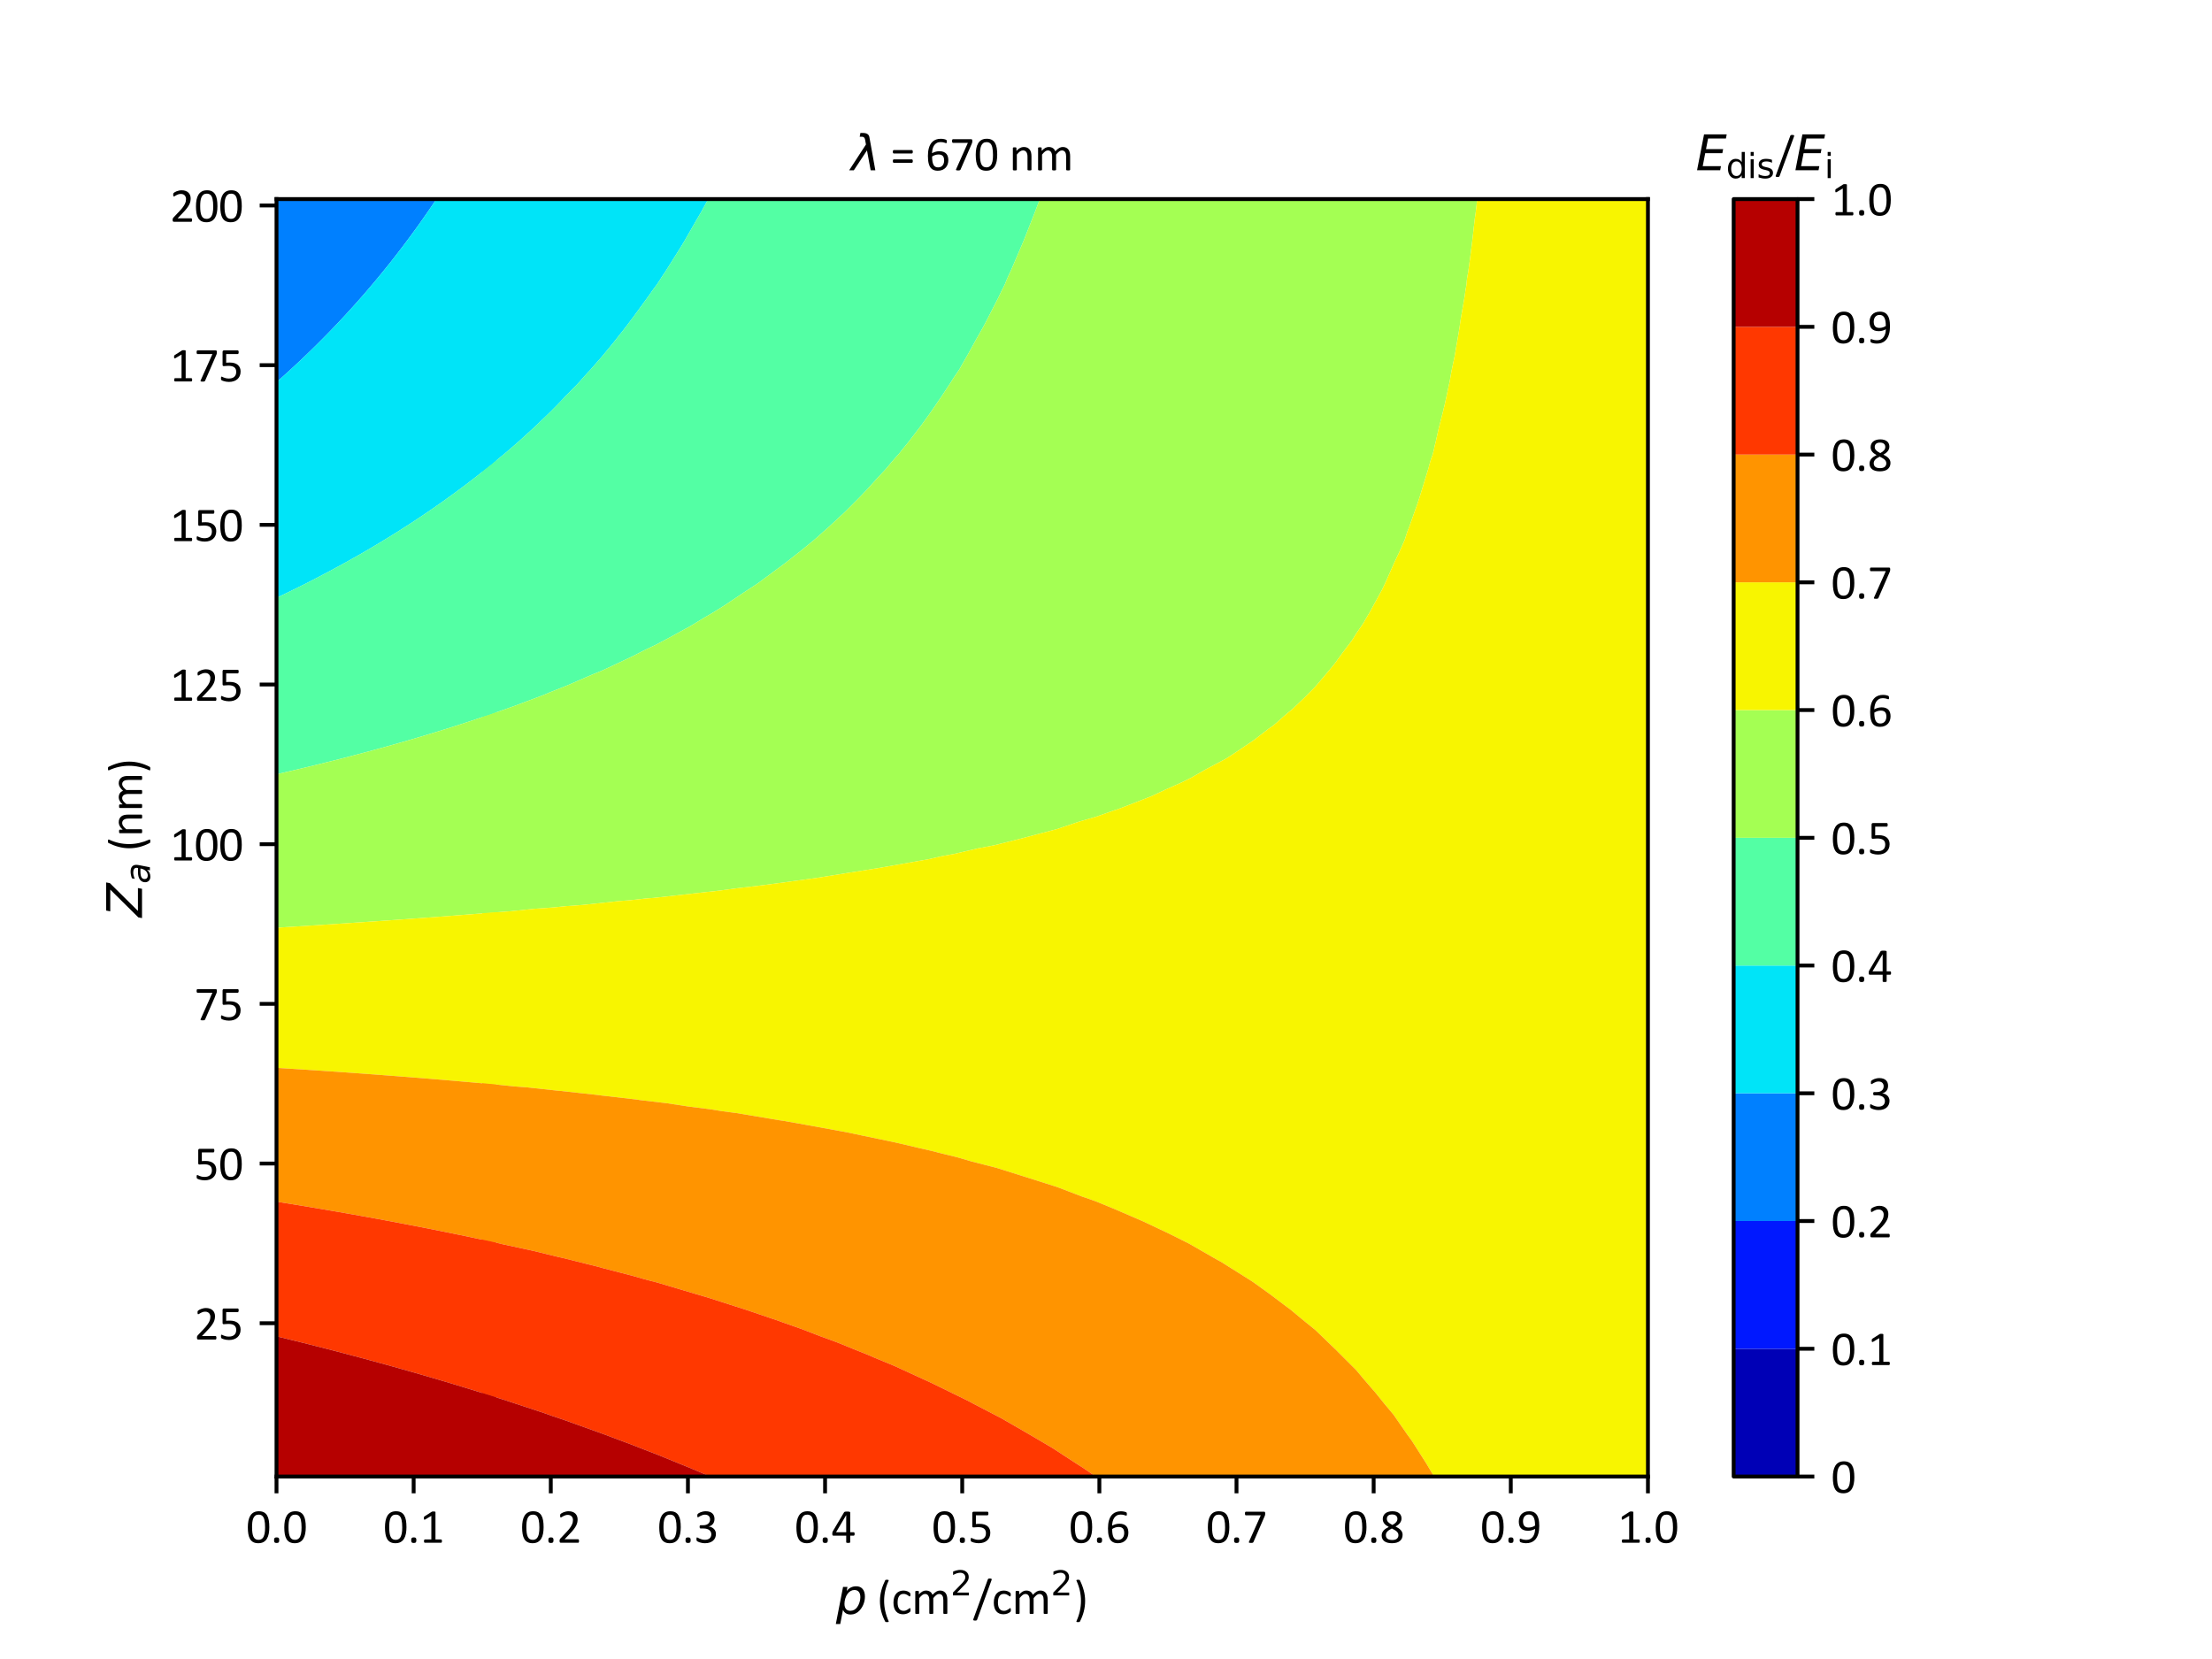 <?xml version="1.0" encoding="utf-8" standalone="no"?>
<!DOCTYPE svg PUBLIC "-//W3C//DTD SVG 1.1//EN"
  "http://www.w3.org/Graphics/SVG/1.1/DTD/svg11.dtd">
<svg xmlns:xlink="http://www.w3.org/1999/xlink" width="460.8pt" height="345.6pt" viewBox="0 0 460.8 345.6" xmlns="http://www.w3.org/2000/svg" version="1.1">
 <defs>
  <style type="text/css">*{stroke-linejoin: round; stroke-linecap: butt}</style>
 </defs>
 <g id="figure_1">
  <g id="patch_1">
   <path d="M 0 345.6 
L 460.8 345.6 
L 460.8 0 
L 0 0 
z
" style="fill: #ffffff"/>
  </g>
  <g id="axes_1">
   <g id="patch_2">
    <path d="M 57.6 307.584 
L 343.296 307.584 
L 343.296 41.472 
L 57.6 41.472 
z
" style="fill: #ffffff"/>
   </g>
   <g id="PathCollection_1">
    <path clip-path="url(#pa5750e7a65)" style="fill: #0000b6"/>
   </g>
   <g id="PathCollection_2">
    <path clip-path="url(#pa5750e7a65)" style="fill: #0018ff"/>
   </g>
   <g id="PathCollection_3">
    <path d="M 57.629 79.578 
L 57.876 79.365 
L 59.024 78.342 
L 59.207 78.181 
L 59.338 78.062 
L 60.479 77.023 
L 60.957 76.581 
L 61.355 76.218 
L 61.902 75.71 
L 62.577 75.077 
L 62.685 74.976 
L 62.938 74.736 
L 63.726 73.981 
L 63.956 73.762 
L 64.137 73.587 
L 64.342 73.386 
L 65.594 72.167 
L 66.36 71.41 
L 66.705 71.063 
L 66.868 70.897 
L 67.684 70.077 
L 68.682 69.057 
L 69.004 68.725 
L 69.195 68.529 
L 69.622 68.083 
L 70.173 67.505 
L 70.416 67.246 
L 70.545 67.109 
L 71.803 65.763 
L 72.727 64.757 
L 72.842 64.63 
L 72.903 64.562 
L 73.83 63.536 
L 74.838 62.405 
L 75.117 62.088 
L 75.3 61.881 
L 75.694 61.43 
L 76.217 60.827 
L 76.457 60.545 
L 76.533 60.456 
L 77.82 58.941 
L 78.521 58.104 
L 78.878 57.67 
L 79.093 57.407 
L 79.782 56.57 
L 80.445 55.752 
L 80.914 55.166 
L 81.225 54.778 
L 81.873 53.957 
L 81.992 53.803 
L 82.364 53.326 
L 83.128 52.332 
L 83.635 51.677 
L 83.807 51.451 
L 84.804 50.125 
L 85.48 49.215 
L 85.526 49.153 
L 85.566 49.099 
L 85.691 48.928 
L 86.108 48.358 
L 86.28 48.125 
L 86.398 47.961 
L 86.984 47.151 
L 87.393 46.576 
L 87.903 45.851 
L 88.218 45.407 
L 88.646 44.798 
L 89.236 43.945 
L 90.259 42.446 
L 90.427 42.196 
L 90.912 41.472 
L 89.627 41.472 
L 88.103 41.472 
L 86.579 41.472 
L 85.055 41.472 
L 83.532 41.472 
L 82.008 41.472 
L 80.484 41.472 
L 78.961 41.472 
L 77.437 41.472 
L 75.913 41.472 
L 74.389 41.472 
L 72.866 41.472 
L 71.342 41.472 
L 69.818 41.472 
L 68.295 41.472 
L 66.771 41.472 
L 65.247 41.472 
L 63.723 41.472 
L 62.2 41.472 
L 60.676 41.472 
L 59.152 41.472 
L 57.629 41.472 
L 57.629 44.798 
L 57.629 48.125 
L 57.629 51.451 
L 57.629 54.778 
L 57.629 58.104 
L 57.629 61.43 
L 57.629 64.757 
L 57.629 68.083 
L 57.629 71.41 
L 57.629 74.736 
L 57.629 78.062 
" clip-path="url(#pa5750e7a65)" style="fill: #0080ff"/>
   </g>
   <g id="PathCollection_4">
    <path d="M 90.912 41.472 
L 90.427 42.196 
L 90.259 42.446 
L 89.236 43.945 
L 88.646 44.798 
L 88.218 45.407 
L 87.903 45.851 
L 87.393 46.576 
L 86.984 47.151 
L 86.398 47.961 
L 86.28 48.125 
L 86.108 48.358 
L 85.691 48.928 
L 85.566 49.099 
L 85.526 49.153 
L 85.48 49.215 
L 84.804 50.125 
L 83.807 51.451 
L 83.635 51.677 
L 83.128 52.332 
L 82.364 53.326 
L 81.992 53.803 
L 81.873 53.957 
L 81.225 54.778 
L 80.914 55.166 
L 80.445 55.752 
L 79.782 56.57 
L 79.093 57.407 
L 78.878 57.67 
L 78.521 58.104 
L 77.82 58.941 
L 76.533 60.456 
L 76.457 60.545 
L 76.217 60.827 
L 75.694 61.43 
L 75.3 61.881 
L 75.117 62.088 
L 74.838 62.405 
L 73.83 63.536 
L 72.903 64.562 
L 72.842 64.63 
L 72.727 64.757 
L 71.803 65.763 
L 70.545 67.109 
L 70.416 67.246 
L 70.173 67.505 
L 69.622 68.083 
L 69.195 68.529 
L 69.004 68.725 
L 68.682 69.057 
L 67.684 70.077 
L 66.868 70.897 
L 66.705 71.063 
L 66.36 71.41 
L 65.594 72.167 
L 64.342 73.386 
L 64.137 73.587 
L 63.956 73.762 
L 63.726 73.981 
L 62.938 74.736 
L 62.685 74.976 
L 62.577 75.077 
L 61.902 75.71 
L 61.355 76.218 
L 60.957 76.581 
L 60.479 77.023 
L 59.338 78.062 
L 59.207 78.181 
L 59.024 78.342 
L 57.876 79.365 
L 57.629 79.578 
L 57.629 81.389 
L 57.629 84.715 
L 57.629 88.042 
L 57.629 91.368 
L 57.629 94.694 
L 57.629 98.021 
L 57.629 101.347 
L 57.629 104.674 
L 57.629 108 
L 57.629 111.326 
L 57.629 114.653 
L 57.629 117.979 
L 57.629 121.306 
L 57.629 124.534 
L 57.649 124.524 
L 58.842 123.955 
L 59.642 123.562 
L 60.404 123.197 
L 61.005 122.9 
L 61.334 122.742 
L 62.267 122.28 
L 62.918 121.955 
L 64.204 121.306 
L 64.718 121.044 
L 64.87 120.965 
L 66.098 120.331 
L 66.281 120.236 
L 66.35 120.199 
L 67.116 119.798 
L 67.574 119.552 
L 68.735 118.942 
L 69.739 118.399 
L 69.883 118.323 
L 70.519 117.979 
L 71.177 117.619 
L 71.622 117.368 
L 72.643 116.805 
L 73.142 116.522 
L 73.605 116.266 
L 74.731 115.627 
L 75.181 115.369 
L 75.486 115.195 
L 76.419 114.653 
L 76.886 114.38 
L 77.036 114.291 
L 78.071 113.679 
L 78.419 113.47 
L 78.571 113.377 
L 79.27 112.958 
L 79.92 112.559 
L 80.804 112.025 
L 81.933 111.326 
L 82 111.285 
L 82.018 111.273 
L 83.175 110.547 
L 84.187 109.896 
L 84.72 109.559 
L 85.485 109.064 
L 85.53 109.035 
L 85.624 108.974 
L 86.802 108.201 
L 86.881 108.149 
L 87.105 108 
L 88.552 107.029 
L 88.557 107.026 
L 90.192 105.908 
L 91.027 105.323 
L 91.245 105.173 
L 91.958 104.674 
L 92.498 104.29 
L 93.026 103.906 
L 93.929 103.258 
L 94.553 102.803 
L 94.787 102.634 
L 95.213 102.321 
L 96.084 101.675 
L 96.522 101.347 
L 97.411 100.676 
L 97.743 100.42 
L 97.805 100.373 
L 99.312 99.207 
L 100.201 98.505 
L 100.361 98.381 
L 100.816 98.021 
L 101.547 97.434 
L 102.409 96.728 
L 103.003 96.246 
L 103.34 95.963 
L 103.34 94.694 
L 103.34 91.368 
L 103.34 88.042 
L 103.34 84.715 
L 103.34 81.389 
L 103.34 78.062 
L 103.34 74.736 
L 103.34 71.41 
L 103.34 68.083 
L 103.34 64.757 
L 103.34 61.43 
L 103.34 58.104 
L 103.34 54.778 
L 103.34 51.451 
L 103.34 48.125 
L 103.34 44.798 
L 103.34 41.472 
L 101.816 41.472 
L 100.293 41.472 
L 98.769 41.472 
L 97.245 41.472 
L 95.721 41.472 
L 94.198 41.472 
L 92.674 41.472 
L 91.15 41.472 
" clip-path="url(#pa5750e7a65)" style="fill: #00e4f8"/>
   </g>
   <g id="PathCollection_5">
    <path d="M 103.34 95.963 
L 103.003 96.246 
L 102.409 96.728 
L 101.547 97.434 
L 100.816 98.021 
L 100.361 98.381 
L 100.201 98.505 
L 99.312 99.207 
L 97.805 100.373 
L 97.743 100.42 
L 97.411 100.676 
L 96.522 101.347 
L 96.084 101.675 
L 95.213 102.321 
L 94.787 102.634 
L 94.553 102.803 
L 93.929 103.258 
L 93.026 103.906 
L 92.498 104.29 
L 91.958 104.674 
L 91.245 105.173 
L 91.027 105.323 
L 90.192 105.908 
L 88.557 107.026 
L 88.552 107.029 
L 87.105 108 
L 86.881 108.149 
L 86.802 108.201 
L 85.624 108.974 
L 85.53 109.035 
L 85.485 109.064 
L 84.72 109.559 
L 84.187 109.896 
L 83.175 110.547 
L 82.018 111.273 
L 82 111.285 
L 81.933 111.326 
L 80.804 112.025 
L 79.92 112.559 
L 79.27 112.958 
L 78.571 113.377 
L 78.419 113.47 
L 78.071 113.679 
L 77.036 114.291 
L 76.886 114.38 
L 76.419 114.653 
L 75.486 115.195 
L 75.181 115.369 
L 74.731 115.627 
L 73.605 116.266 
L 73.142 116.522 
L 72.643 116.805 
L 71.622 117.368 
L 71.177 117.619 
L 70.519 117.979 
L 69.883 118.323 
L 69.739 118.399 
L 68.735 118.942 
L 67.574 119.552 
L 67.116 119.798 
L 66.35 120.199 
L 66.281 120.236 
L 66.098 120.331 
L 64.87 120.965 
L 64.718 121.044 
L 64.204 121.306 
L 62.918 121.955 
L 62.267 122.28 
L 61.334 122.742 
L 61.005 122.9 
L 60.404 123.197 
L 59.642 123.562 
L 58.842 123.955 
L 57.649 124.524 
L 57.629 124.534 
L 57.629 124.632 
L 57.629 127.958 
L 57.629 131.285 
L 57.629 134.611 
L 57.629 137.938 
L 57.629 141.264 
L 57.629 144.59 
L 57.629 147.917 
L 57.629 151.243 
L 57.629 154.57 
L 57.629 157.896 
L 57.629 161.222 
L 57.629 161.289 
L 57.656 161.283 
L 57.923 161.222 
L 58.904 160.998 
L 59.575 160.84 
L 60.24 160.684 
L 61.327 160.433 
L 62.108 160.248 
L 63.162 159.997 
L 63.333 159.954 
L 64.08 159.776 
L 64.426 159.689 
L 65.906 159.334 
L 66.528 159.177 
L 66.993 159.065 
L 67.86 158.845 
L 68.643 158.656 
L 69.726 158.38 
L 69.902 158.338 
L 71.303 157.981 
L 71.373 157.964 
L 71.636 157.896 
L 72.808 157.592 
L 72.93 157.559 
L 74.096 157.257 
L 74.766 157.074 
L 75.71 156.827 
L 76.138 156.71 
L 76.813 156.534 
L 78.24 156.142 
L 78.609 156.045 
L 79.351 155.84 
L 79.522 155.795 
L 80.428 155.544 
L 81.294 155.302 
L 83.074 154.796 
L 83.376 154.711 
L 83.614 154.644 
L 83.872 154.57 
L 85.922 153.975 
L 87.208 153.595 
L 87.603 153.478 
L 87.684 153.452 
L 88.477 153.215 
L 88.764 153.125 
L 90.28 152.67 
L 90.918 152.47 
L 91.358 152.337 
L 92.31 152.037 
L 92.949 151.843 
L 94.156 151.46 
L 94.234 151.437 
L 94.843 151.243 
L 95.609 150.997 
L 95.875 150.908 
L 97.106 150.51 
L 97.403 150.409 
L 98.26 150.132 
L 99.465 149.724 
L 99.973 149.558 
L 100.656 149.325 
L 100.901 149.245 
L 101.937 148.891 
L 102.63 148.652 
L 103.075 148.496 
L 103.34 148.401 
L 103.34 147.917 
L 103.34 144.59 
L 103.34 141.264 
L 103.34 137.938 
L 103.34 134.611 
L 103.34 131.285 
L 103.34 127.958 
L 103.34 124.632 
L 103.34 121.306 
L 103.34 117.979 
L 103.34 114.653 
L 103.34 111.326 
L 103.34 108 
L 103.34 104.674 
L 103.34 101.347 
L 103.34 98.021 
" clip-path="url(#pa5750e7a65)" style="fill: #53ffa4"/>
   </g>
   <g id="PathCollection_6">
    <path d="M 103.34 148.401 
L 103.075 148.496 
L 102.63 148.652 
L 101.937 148.891 
L 100.901 149.245 
L 100.656 149.325 
L 99.973 149.558 
L 99.465 149.724 
L 98.26 150.132 
L 97.403 150.409 
L 97.106 150.51 
L 95.875 150.908 
L 95.609 150.997 
L 94.843 151.243 
L 94.234 151.437 
L 94.156 151.46 
L 92.949 151.843 
L 92.31 152.037 
L 91.358 152.337 
L 90.918 152.47 
L 90.28 152.67 
L 88.764 153.125 
L 88.477 153.215 
L 87.684 153.452 
L 87.603 153.478 
L 87.208 153.595 
L 85.922 153.975 
L 83.872 154.57 
L 83.614 154.644 
L 83.376 154.711 
L 83.074 154.796 
L 81.294 155.302 
L 80.428 155.544 
L 79.522 155.795 
L 79.351 155.84 
L 78.609 156.045 
L 78.24 156.142 
L 76.813 156.534 
L 76.138 156.71 
L 75.71 156.827 
L 74.766 157.074 
L 74.096 157.257 
L 72.93 157.559 
L 72.808 157.592 
L 71.636 157.896 
L 71.373 157.964 
L 71.303 157.981 
L 69.902 158.338 
L 69.726 158.38 
L 68.643 158.656 
L 67.86 158.845 
L 66.993 159.065 
L 66.528 159.177 
L 65.906 159.334 
L 64.426 159.689 
L 64.08 159.776 
L 63.333 159.954 
L 63.162 159.997 
L 62.108 160.248 
L 61.327 160.433 
L 60.24 160.684 
L 59.575 160.84 
L 58.904 160.998 
L 57.923 161.222 
L 57.656 161.283 
L 57.629 161.289 
L 57.629 164.549 
L 57.629 167.875 
L 57.629 171.202 
L 57.629 174.528 
L 57.629 177.854 
L 57.629 181.181 
L 57.629 184.507 
L 57.629 187.834 
L 57.629 191.16 
L 57.629 193.261 
L 58.023 193.241 
L 58.205 193.228 
L 60.049 193.117 
L 60.308 193.098 
L 61.035 193.054 
L 61.342 193.033 
L 63.011 192.932 
L 63.392 192.904 
L 64.047 192.865 
L 64.48 192.834 
L 65.972 192.744 
L 66.477 192.707 
L 67.058 192.672 
L 67.62 192.632 
L 68.932 192.552 
L 69.563 192.507 
L 70.068 192.476 
L 70.762 192.427 
L 71.891 192.358 
L 72.649 192.303 
L 73.078 192.277 
L 73.905 192.218 
L 74.847 192.16 
L 75.736 192.096 
L 76.087 192.074 
L 77.05 192.005 
L 77.803 191.959 
L 78.823 191.885 
L 79.095 191.868 
L 80.196 191.788 
L 80.756 191.754 
L 81.911 191.67 
L 82.102 191.658 
L 83.345 191.568 
L 83.708 191.545 
L 85 191.451 
L 85.109 191.444 
L 86.495 191.343 
L 86.658 191.333 
L 88.09 191.228 
L 88.115 191.227 
L 89.025 191.16 
L 89.607 191.117 
L 89.648 191.114 
L 91.121 191.004 
L 91.181 190.999 
L 92.554 190.897 
L 92.804 190.876 
L 94.125 190.777 
L 94.273 190.764 
L 95.498 190.673 
L 95.963 190.633 
L 97.129 190.546 
L 97.366 190.525 
L 98.441 190.445 
L 99.124 190.386 
L 100.131 190.31 
L 100.459 190.281 
L 101.382 190.212 
L 102.287 190.133 
L 103.133 190.069 
L 103.34 190.049 
L 103.34 187.834 
L 103.34 184.507 
L 103.34 181.181 
L 103.34 177.854 
L 103.34 174.528 
L 103.34 171.202 
L 103.34 167.875 
L 103.34 164.549 
L 103.34 161.222 
L 103.34 157.896 
L 103.34 154.57 
L 103.34 151.243 
" clip-path="url(#pa5750e7a65)" style="fill: #a4ff53"/>
   </g>
   <g id="PathCollection_7">
    <path d="M 103.34 190.049 
L 103.133 190.069 
L 102.287 190.133 
L 101.382 190.212 
L 100.459 190.281 
L 100.131 190.31 
L 99.124 190.386 
L 98.441 190.445 
L 97.366 190.525 
L 97.129 190.546 
L 95.963 190.633 
L 95.498 190.673 
L 94.273 190.764 
L 94.125 190.777 
L 92.804 190.876 
L 92.554 190.897 
L 91.181 190.999 
L 91.121 191.004 
L 89.648 191.114 
L 89.607 191.117 
L 89.025 191.16 
L 88.115 191.227 
L 88.09 191.228 
L 86.658 191.333 
L 86.495 191.343 
L 85.109 191.444 
L 85 191.451 
L 83.708 191.545 
L 83.345 191.568 
L 82.102 191.658 
L 81.911 191.67 
L 80.756 191.754 
L 80.196 191.788 
L 79.095 191.868 
L 78.823 191.885 
L 77.803 191.959 
L 77.05 192.005 
L 76.087 192.074 
L 75.736 192.096 
L 74.847 192.16 
L 73.905 192.218 
L 73.078 192.277 
L 72.649 192.303 
L 71.891 192.358 
L 70.762 192.427 
L 70.068 192.476 
L 69.563 192.507 
L 68.932 192.552 
L 67.62 192.632 
L 67.058 192.672 
L 66.477 192.707 
L 65.972 192.744 
L 64.48 192.834 
L 64.047 192.865 
L 63.392 192.904 
L 63.011 192.932 
L 61.342 193.033 
L 61.035 193.054 
L 60.308 193.098 
L 60.049 193.117 
L 58.205 193.228 
L 58.023 193.241 
L 57.629 193.261 
L 57.629 194.486 
L 57.629 197.813 
L 57.629 201.139 
L 57.629 204.466 
L 57.629 207.792 
L 57.629 211.118 
L 57.629 214.445 
L 57.629 217.771 
L 57.629 221.098 
L 57.629 222.453 
L 57.998 222.477 
L 58.269 222.496 
L 59.988 222.6 
L 60.335 222.625 
L 61.01 222.666 
L 61.407 222.694 
L 62.948 222.789 
L 63.42 222.823 
L 64.02 222.86 
L 64.548 222.898 
L 65.907 222.983 
L 66.506 223.026 
L 67.03 223.06 
L 67.692 223.108 
L 68.863 223.182 
L 69.593 223.236 
L 70.038 223.264 
L 70.838 223.323 
L 71.817 223.386 
L 72.681 223.451 
L 73.046 223.474 
L 73.987 223.545 
L 74.769 223.596 
L 75.77 223.671 
L 76.052 223.69 
L 77.138 223.772 
L 77.718 223.811 
L 78.861 223.899 
L 79.058 223.912 
L 80.293 224.007 
L 80.664 224.032 
L 81.953 224.132 
L 82.062 224.14 
L 83.451 224.248 
L 83.607 224.259 
L 85.046 224.372 
L 85.065 224.374 
L 85.698 224.424 
L 86.548 224.491 
L 86.612 224.497 
L 88.067 224.613 
L 88.14 224.619 
L 89.488 224.727 
L 89.777 224.753 
L 91.068 224.858 
L 91.235 224.873 
L 92.424 224.97 
L 92.946 225.018 
L 94.068 225.11 
L 94.332 225.134 
L 95.357 225.219 
L 96.118 225.29 
L 97.066 225.369 
L 97.431 225.403 
L 98.287 225.475 
L 99.294 225.57 
L 100.063 225.635 
L 100.531 225.68 
L 101.214 225.738 
L 102.474 225.859 
L 103.058 225.91 
L 103.34 225.935 
L 103.34 224.424 
L 103.34 221.098 
L 103.34 217.771 
L 103.34 214.445 
L 103.34 211.118 
L 103.34 207.792 
L 103.34 204.466 
L 103.34 201.139 
L 103.34 197.813 
L 103.34 194.486 
L 103.34 191.16 
" clip-path="url(#pa5750e7a65)" style="fill: #f8f500"/>
   </g>
   <g id="PathCollection_8">
    <path d="M 103.34 225.935 
L 103.058 225.91 
L 102.474 225.859 
L 101.214 225.738 
L 100.531 225.68 
L 100.063 225.635 
L 99.294 225.57 
L 98.287 225.475 
L 97.431 225.403 
L 97.066 225.369 
L 96.118 225.29 
L 95.357 225.219 
L 94.332 225.134 
L 94.068 225.11 
L 92.946 225.018 
L 92.424 224.97 
L 91.235 224.873 
L 91.068 224.858 
L 89.777 224.753 
L 89.488 224.727 
L 88.14 224.619 
L 88.067 224.613 
L 86.612 224.497 
L 86.548 224.491 
L 85.698 224.424 
L 85.065 224.374 
L 85.046 224.372 
L 83.607 224.259 
L 83.451 224.248 
L 82.062 224.14 
L 81.953 224.132 
L 80.664 224.032 
L 80.293 224.007 
L 79.058 223.912 
L 78.861 223.899 
L 77.718 223.811 
L 77.138 223.772 
L 76.052 223.69 
L 75.77 223.671 
L 74.769 223.596 
L 73.987 223.545 
L 73.046 223.474 
L 72.681 223.451 
L 71.817 223.386 
L 70.838 223.323 
L 70.038 223.264 
L 69.593 223.236 
L 68.863 223.182 
L 67.692 223.108 
L 67.03 223.06 
L 66.506 223.026 
L 65.907 222.983 
L 64.548 222.898 
L 64.02 222.86 
L 63.42 222.823 
L 62.948 222.789 
L 61.407 222.694 
L 61.01 222.666 
L 60.335 222.625 
L 59.988 222.6 
L 58.269 222.496 
L 57.998 222.477 
L 57.629 222.453 
L 57.629 224.424 
L 57.629 227.75 
L 57.629 231.077 
L 57.629 234.403 
L 57.629 237.73 
L 57.629 241.056 
L 57.629 244.382 
L 57.629 247.709 
L 57.629 250.332 
L 57.758 250.352 
L 58.926 250.541 
L 59.349 250.607 
L 60.634 250.816 
L 60.715 250.829 
L 61.979 251.035 
L 62.184 251.069 
L 62.218 251.074 
L 63.671 251.314 
L 63.78 251.333 
L 65.017 251.537 
L 65.517 251.623 
L 66.624 251.808 
L 66.927 251.861 
L 67.846 252.014 
L 68.821 252.185 
L 69.576 252.312 
L 70.077 252.4 
L 70.671 252.5 
L 72.131 252.758 
L 72.526 252.826 
L 73.229 252.951 
L 73.491 252.995 
L 75.448 253.346 
L 75.474 253.35 
L 75.681 253.387 
L 76.179 253.476 
L 76.529 253.541 
L 78.042 253.814 
L 78.409 253.881 
L 80.351 254.241 
L 80.573 254.281 
L 81.002 254.362 
L 82.838 254.705 
L 83.098 254.754 
L 84.199 254.965 
L 85.101 255.138 
L 85.613 255.235 
L 86.135 255.336 
L 87.533 255.606 
L 87.715 255.643 
L 88.463 255.789 
L 88.787 255.854 
L 90.328 256.156 
L 90.881 256.269 
L 91.4 256.371 
L 92.14 256.523 
L 93.119 256.717 
L 94.05 256.909 
L 94.335 256.966 
L 95.502 257.208 
L 95.904 257.289 
L 97.222 257.565 
L 97.267 257.574 
L 97.81 257.688 
L 98.685 257.871 
L 98.872 257.912 
L 100.197 258.193 
L 100.397 258.237 
L 101.461 258.462 
L 102.251 258.637 
L 103.124 258.824 
L 103.34 258.872 
L 103.34 257.688 
L 103.34 254.362 
L 103.34 251.035 
L 103.34 247.709 
L 103.34 244.382 
L 103.34 241.056 
L 103.34 237.73 
L 103.34 234.403 
L 103.34 231.077 
L 103.34 227.75 
" clip-path="url(#pa5750e7a65)" style="fill: #ff9400"/>
   </g>
   <g id="PathCollection_9">
    <path d="M 103.34 258.872 
L 103.124 258.824 
L 102.251 258.637 
L 101.461 258.462 
L 100.397 258.237 
L 100.197 258.193 
L 98.872 257.912 
L 98.685 257.871 
L 97.81 257.688 
L 97.267 257.574 
L 97.222 257.565 
L 95.904 257.289 
L 95.502 257.208 
L 94.335 256.966 
L 94.05 256.909 
L 93.119 256.717 
L 92.14 256.523 
L 91.4 256.371 
L 90.881 256.269 
L 90.328 256.156 
L 88.787 255.854 
L 88.463 255.789 
L 87.715 255.643 
L 87.533 255.606 
L 86.135 255.336 
L 85.613 255.235 
L 85.101 255.138 
L 84.199 254.965 
L 83.098 254.754 
L 82.838 254.705 
L 81.002 254.362 
L 80.573 254.281 
L 80.351 254.241 
L 78.409 253.881 
L 78.042 253.814 
L 76.529 253.541 
L 76.179 253.476 
L 75.681 253.387 
L 75.474 253.35 
L 75.448 253.346 
L 73.491 252.995 
L 73.229 252.951 
L 72.526 252.826 
L 72.131 252.758 
L 70.671 252.5 
L 70.077 252.4 
L 69.576 252.312 
L 68.821 252.185 
L 67.846 252.014 
L 66.927 251.861 
L 66.624 251.808 
L 65.517 251.623 
L 65.017 251.537 
L 63.78 251.333 
L 63.671 251.314 
L 62.218 251.074 
L 62.184 251.069 
L 61.979 251.035 
L 60.715 250.829 
L 60.634 250.816 
L 59.349 250.607 
L 58.926 250.541 
L 57.758 250.352 
L 57.629 250.332 
L 57.629 251.035 
L 57.629 254.362 
L 57.629 257.688 
L 57.629 261.014 
L 57.629 264.341 
L 57.629 267.667 
L 57.629 270.994 
L 57.629 274.32 
L 57.629 277.646 
L 57.629 278.387 
L 57.776 278.422 
L 58.695 278.644 
L 59.726 278.898 
L 60.407 279.064 
L 60.972 279.204 
L 61.435 279.317 
L 63.162 279.748 
L 63.318 279.786 
L 64.167 279.999 
L 64.171 280 
L 65.853 280.425 
L 67.996 280.973 
L 68.193 281.023 
L 68.229 281.032 
L 68.414 281.081 
L 70.193 281.541 
L 70.597 281.647 
L 71.743 281.947 
L 72.347 282.106 
L 72.455 282.135 
L 73.237 282.342 
L 73.529 282.421 
L 75.063 282.829 
L 75.665 282.992 
L 76.137 283.118 
L 77.004 283.355 
L 77.775 283.561 
L 78.878 283.864 
L 79.035 283.906 
L 80.462 284.299 
L 80.482 284.305 
L 80.487 284.306 
L 81.93 284.708 
L 82.094 284.754 
L 83.184 285.059 
L 83.984 285.287 
L 84.823 285.523 
L 85.314 285.664 
L 85.881 285.824 
L 87.49 286.287 
L 87.714 286.351 
L 88.537 286.589 
L 88.573 286.599 
L 88.751 286.651 
L 90.227 287.082 
L 92.066 287.626 
L 92.524 287.761 
L 92.973 287.896 
L 94.345 288.306 
L 94.812 288.447 
L 95.315 288.6 
L 96.618 288.996 
L 96.89 289.08 
L 97.561 289.285 
L 98.079 289.446 
L 99.288 289.818 
L 100.127 290.081 
L 100.44 290.177 
L 101.633 290.552 
L 101.954 290.652 
L 102.901 290.952 
L 103.315 291.084 
L 103.34 291.092 
L 103.34 290.952 
L 103.34 287.626 
L 103.34 284.299 
L 103.34 280.973 
L 103.34 277.646 
L 103.34 274.32 
L 103.34 270.994 
L 103.34 267.667 
L 103.34 264.341 
L 103.34 261.014 
" clip-path="url(#pa5750e7a65)" style="fill: #ff3800"/>
   </g>
   <g id="PathCollection_10">
    <path d="M 103.34 291.092 
L 103.315 291.084 
L 102.901 290.952 
L 101.954 290.652 
L 101.633 290.552 
L 100.44 290.177 
L 100.127 290.081 
L 99.288 289.818 
L 98.079 289.446 
L 97.561 289.285 
L 96.89 289.08 
L 96.618 288.996 
L 95.315 288.6 
L 94.812 288.447 
L 94.345 288.306 
L 92.973 287.896 
L 92.524 287.761 
L 92.066 287.626 
L 90.227 287.082 
L 88.751 286.651 
L 88.573 286.599 
L 88.537 286.589 
L 87.714 286.351 
L 87.49 286.287 
L 85.881 285.824 
L 85.314 285.664 
L 84.823 285.523 
L 83.984 285.287 
L 83.184 285.059 
L 82.094 284.754 
L 81.93 284.708 
L 80.487 284.306 
L 80.482 284.305 
L 80.462 284.299 
L 79.035 283.906 
L 78.878 283.864 
L 77.775 283.561 
L 77.004 283.355 
L 76.137 283.118 
L 75.665 282.992 
L 75.063 282.829 
L 73.529 282.421 
L 73.237 282.342 
L 72.455 282.135 
L 72.347 282.106 
L 71.743 281.947 
L 70.597 281.647 
L 70.193 281.541 
L 68.414 281.081 
L 68.229 281.032 
L 68.193 281.023 
L 67.996 280.973 
L 65.853 280.425 
L 64.171 280 
L 64.167 279.999 
L 63.318 279.786 
L 63.162 279.748 
L 61.435 279.317 
L 60.972 279.204 
L 60.407 279.064 
L 59.726 278.898 
L 58.695 278.644 
L 57.776 278.422 
L 57.629 278.387 
L 57.629 280.973 
L 57.629 284.299 
L 57.629 287.626 
L 57.629 290.952 
L 57.629 294.278 
L 57.629 297.605 
L 57.629 300.931 
L 57.629 304.258 
L 57.629 307.584 
L 59.152 307.584 
L 60.676 307.584 
L 62.2 307.584 
L 63.723 307.584 
L 65.247 307.584 
L 66.771 307.584 
L 68.295 307.584 
L 69.818 307.584 
L 71.342 307.584 
L 72.866 307.584 
L 74.389 307.584 
L 75.913 307.584 
L 77.437 307.584 
L 78.961 307.584 
L 80.484 307.584 
L 82.008 307.584 
L 83.532 307.584 
L 85.055 307.584 
L 86.579 307.584 
L 88.103 307.584 
L 89.627 307.584 
L 91.15 307.584 
L 92.674 307.584 
L 94.198 307.584 
L 95.721 307.584 
L 97.245 307.584 
L 98.769 307.584 
L 100.293 307.584 
L 101.816 307.584 
L 103.34 307.584 
L 103.34 304.258 
L 103.34 300.931 
L 103.34 297.605 
L 103.34 294.278 
" clip-path="url(#pa5750e7a65)" style="fill: #b60000"/>
   </g>
   <g id="PathCollection_11">
    <path clip-path="url(#pa5750e7a65)" style="fill: #0000b6"/>
   </g>
   <g id="PathCollection_12">
    <path clip-path="url(#pa5750e7a65)" style="fill: #0018ff"/>
   </g>
   <g id="PathCollection_13">
    <path clip-path="url(#pa5750e7a65)" style="fill: #0080ff"/>
   </g>
   <g id="PathCollection_14">
    <path d="M 100.454 98.254 
L 102.358 96.78 
L 104.888 94.694 
L 106.165 93.612 
L 107.916 92.096 
L 111.391 88.938 
L 114.622 85.824 
L 116.086 84.349 
L 117.932 82.416 
L 119.851 80.468 
L 120.706 79.552 
L 121.834 78.272 
L 122.539 77.5 
L 123.064 76.954 
L 123.531 76.405 
L 125.329 74.356 
L 127.771 71.406 
L 130.389 68.083 
L 132.015 65.919 
L 135.007 61.811 
L 135.965 60.445 
L 136.883 59.213 
L 137.454 58.35 
L 137.793 57.79 
L 138.586 56.615 
L 141.876 51.382 
L 142.504 50.342 
L 145.164 45.7 
L 146.12 44.07 
L 146.225 43.876 
L 147.541 41.472 
L 140.928 41.472 
L 132.833 41.472 
L 124.739 41.472 
L 116.644 41.472 
L 108.549 41.472 
L 100.454 41.472 
L 100.454 50.342 
L 100.454 59.213 
L 100.454 68.083 
L 100.454 76.954 
L 100.454 85.824 
L 100.454 94.694 
" clip-path="url(#pa5750e7a65)" style="fill: #00e4f8"/>
   </g>
   <g id="PathCollection_15">
    <path d="M 147.541 41.472 
L 146.225 43.876 
L 146.12 44.07 
L 145.164 45.7 
L 142.504 50.342 
L 141.876 51.382 
L 138.586 56.615 
L 137.793 57.79 
L 137.454 58.35 
L 136.883 59.213 
L 135.965 60.445 
L 135.007 61.811 
L 132.015 65.919 
L 130.389 68.083 
L 127.771 71.406 
L 125.329 74.356 
L 123.531 76.405 
L 123.064 76.954 
L 122.539 77.5 
L 121.834 78.272 
L 120.706 79.552 
L 119.851 80.468 
L 117.932 82.416 
L 116.086 84.349 
L 114.622 85.824 
L 111.391 88.938 
L 107.916 92.096 
L 106.165 93.612 
L 104.888 94.694 
L 102.358 96.78 
L 100.454 98.254 
L 100.454 103.565 
L 100.454 112.435 
L 100.454 121.306 
L 100.454 130.176 
L 100.454 139.046 
L 100.454 147.917 
L 100.454 149.37 
L 101.488 149.05 
L 104.75 147.917 
L 106.885 147.162 
L 111.818 145.319 
L 113.634 144.619 
L 114.713 144.154 
L 118.073 142.827 
L 123.397 140.517 
L 125.353 139.72 
L 126.832 139.046 
L 131.924 136.64 
L 134.182 135.479 
L 136.615 134.32 
L 139.54 132.774 
L 142.758 131.007 
L 143.247 130.752 
L 144.242 130.176 
L 146.515 128.789 
L 148.586 127.578 
L 150.859 126.163 
L 155.537 123.037 
L 157.524 121.752 
L 158.153 121.306 
L 163.671 117.227 
L 166.454 115.033 
L 166.736 114.823 
L 169.642 112.435 
L 170.468 111.73 
L 170.884 111.336 
L 172.582 109.837 
L 176.072 106.595 
L 179.096 103.565 
L 180.747 101.832 
L 182.994 99.352 
L 184.342 97.916 
L 184.887 97.292 
L 185.551 96.485 
L 186.434 95.455 
L 187.13 94.694 
L 187.534 94.207 
L 187.758 93.905 
L 189.237 92.096 
L 191.969 88.534 
L 193.919 85.824 
L 196.284 82.365 
L 198.132 79.552 
L 198.669 78.696 
L 199.85 76.954 
L 201.042 74.846 
L 201.336 74.356 
L 203.441 70.543 
L 204.84 68.083 
L 205.154 67.5 
L 208.07 61.811 
L 208.655 60.561 
L 208.946 60.022 
L 209.339 59.213 
L 209.742 58.206 
L 210.204 57.162 
L 210.472 56.615 
L 210.78 55.925 
L 213.166 50.342 
L 213.483 49.555 
L 215.638 44.07 
L 215.788 43.671 
L 216.625 41.472 
L 213.78 41.472 
L 205.686 41.472 
L 197.591 41.472 
L 189.496 41.472 
L 181.402 41.472 
L 173.307 41.472 
L 165.212 41.472 
L 157.117 41.472 
L 149.023 41.472 
" clip-path="url(#pa5750e7a65)" style="fill: #53ffa4"/>
   </g>
   <g id="PathCollection_16">
    <path d="M 216.625 41.472 
L 215.788 43.671 
L 215.638 44.07 
L 213.483 49.555 
L 213.166 50.342 
L 210.78 55.925 
L 210.472 56.615 
L 210.204 57.162 
L 209.742 58.206 
L 209.339 59.213 
L 208.946 60.022 
L 208.655 60.561 
L 208.07 61.811 
L 205.154 67.5 
L 204.84 68.083 
L 203.441 70.543 
L 201.336 74.356 
L 201.042 74.846 
L 199.85 76.954 
L 198.669 78.696 
L 198.132 79.552 
L 196.284 82.365 
L 193.919 85.824 
L 191.969 88.534 
L 189.237 92.096 
L 187.758 93.905 
L 187.534 94.207 
L 187.13 94.694 
L 186.434 95.455 
L 185.551 96.485 
L 184.887 97.292 
L 184.342 97.916 
L 182.994 99.352 
L 180.747 101.832 
L 179.096 103.565 
L 176.072 106.595 
L 172.582 109.837 
L 170.884 111.336 
L 170.468 111.73 
L 169.642 112.435 
L 166.736 114.823 
L 166.454 115.033 
L 163.671 117.227 
L 158.153 121.306 
L 157.524 121.752 
L 155.537 123.037 
L 150.859 126.163 
L 148.586 127.578 
L 146.515 128.789 
L 144.242 130.176 
L 143.247 130.752 
L 142.758 131.007 
L 139.54 132.774 
L 136.615 134.32 
L 134.182 135.479 
L 131.924 136.64 
L 126.832 139.046 
L 125.353 139.72 
L 123.397 140.517 
L 118.073 142.827 
L 114.713 144.154 
L 113.634 144.619 
L 111.818 145.319 
L 106.885 147.162 
L 104.75 147.917 
L 101.488 149.05 
L 100.454 149.37 
L 100.454 156.787 
L 100.454 165.658 
L 100.454 174.528 
L 100.454 183.398 
L 100.454 190.259 
L 101.24 190.189 
L 106.329 189.836 
L 111.232 189.329 
L 115.42 189.031 
L 117.969 188.762 
L 121.322 188.525 
L 128.893 187.716 
L 131.053 187.558 
L 134.767 187.154 
L 136.168 187.053 
L 145.695 185.996 
L 146.46 185.91 
L 149.642 185.562 
L 153.476 185.051 
L 159.253 184.368 
L 166.415 183.398 
L 170.837 182.785 
L 171.654 182.648 
L 176.784 181.82 
L 183.216 180.8 
L 183.739 180.711 
L 183.883 180.68 
L 193.55 178.97 
L 196.139 178.37 
L 198.856 177.874 
L 203.66 176.747 
L 207.113 176.092 
L 213.336 174.528 
L 213.741 174.422 
L 213.831 174.393 
L 220.209 172.702 
L 225.004 171.099 
L 228.314 170.148 
L 232.136 168.799 
L 232.688 168.637 
L 233.71 168.256 
L 239.144 166.147 
L 239.503 166.015 
L 240.306 165.658 
L 242.828 164.475 
L 246.017 163.06 
L 248.136 162.016 
L 250.959 160.398 
L 255.398 158.041 
L 257.342 156.787 
L 261.329 154.09 
L 264.211 151.86 
L 265.269 151.117 
L 265.983 150.515 
L 267.294 149.346 
L 268.337 148.44 
L 269.004 147.917 
L 269.33 147.64 
L 269.483 147.481 
L 271.755 145.319 
L 274.05 142.999 
L 277.391 139.046 
L 278.171 138.074 
L 279.708 135.952 
L 281.57 133.498 
L 282.041 132.774 
L 282.464 132.069 
L 283.77 130.176 
L 284.17 129.565 
L 284.383 129.155 
L 285.321 127.578 
L 287.955 122.755 
L 288.64 121.306 
L 290.541 117.023 
L 291.49 115.033 
L 291.632 114.704 
L 292.642 112.435 
L 293.154 110.816 
L 293.542 109.837 
L 295.265 104.986 
L 295.733 103.565 
L 297.519 97.753 
L 297.643 97.292 
L 297.707 97.016 
L 298.03 95.884 
L 298.449 94.694 
L 298.717 93.675 
L 298.866 92.898 
L 299.076 92.096 
L 299.711 89.233 
L 300.59 85.824 
L 301.052 83.884 
L 301.981 79.552 
L 302.403 77.144 
L 302.452 76.954 
L 302.47 76.866 
L 302.479 76.798 
L 302.998 74.356 
L 303.884 69.246 
L 304.066 68.083 
L 304.294 66.471 
L 305.106 61.811 
L 305.305 60.34 
L 305.406 59.854 
L 305.509 59.213 
L 305.557 58.534 
L 305.624 57.941 
L 305.858 56.615 
L 306.21 54.055 
L 306.684 50.342 
L 307.234 45.509 
L 307.441 44.07 
L 307.491 43.591 
L 307.746 41.472 
L 302.822 41.472 
L 294.728 41.472 
L 286.633 41.472 
L 278.538 41.472 
L 270.444 41.472 
L 262.349 41.472 
L 254.254 41.472 
L 246.159 41.472 
L 238.065 41.472 
L 229.97 41.472 
L 221.875 41.472 
" clip-path="url(#pa5750e7a65)" style="fill: #a4ff53"/>
   </g>
   <g id="PathCollection_17">
    <path d="M 307.746 41.472 
L 307.491 43.591 
L 307.441 44.07 
L 307.234 45.509 
L 306.684 50.342 
L 306.21 54.055 
L 305.858 56.615 
L 305.624 57.941 
L 305.557 58.534 
L 305.509 59.213 
L 305.406 59.854 
L 305.305 60.34 
L 305.106 61.811 
L 304.294 66.471 
L 304.066 68.083 
L 303.884 69.246 
L 302.998 74.356 
L 302.479 76.798 
L 302.47 76.866 
L 302.452 76.954 
L 302.403 77.144 
L 301.981 79.552 
L 301.052 83.884 
L 300.59 85.824 
L 299.711 89.233 
L 299.076 92.096 
L 298.866 92.898 
L 298.717 93.675 
L 298.449 94.694 
L 298.03 95.884 
L 297.707 97.016 
L 297.643 97.292 
L 297.519 97.753 
L 295.733 103.565 
L 295.265 104.986 
L 293.542 109.837 
L 293.154 110.816 
L 292.642 112.435 
L 291.632 114.704 
L 291.49 115.033 
L 290.541 117.023 
L 288.64 121.306 
L 287.955 122.755 
L 285.321 127.578 
L 284.383 129.155 
L 284.17 129.565 
L 283.77 130.176 
L 282.464 132.069 
L 282.041 132.774 
L 281.57 133.498 
L 279.708 135.952 
L 278.171 138.074 
L 277.391 139.046 
L 274.05 142.999 
L 271.755 145.319 
L 269.483 147.481 
L 269.33 147.64 
L 269.004 147.917 
L 268.337 148.44 
L 267.294 149.346 
L 265.983 150.515 
L 265.269 151.117 
L 264.211 151.86 
L 261.329 154.09 
L 257.342 156.787 
L 255.398 158.041 
L 250.959 160.398 
L 248.136 162.016 
L 246.017 163.06 
L 242.828 164.475 
L 240.306 165.658 
L 239.503 166.015 
L 239.144 166.147 
L 233.71 168.256 
L 232.688 168.637 
L 232.136 168.799 
L 228.314 170.148 
L 225.004 171.099 
L 220.209 172.702 
L 213.831 174.393 
L 213.741 174.422 
L 213.336 174.528 
L 207.113 176.092 
L 203.66 176.747 
L 198.856 177.874 
L 196.139 178.37 
L 193.55 178.97 
L 183.883 180.68 
L 183.739 180.711 
L 183.216 180.8 
L 176.784 181.82 
L 171.654 182.648 
L 170.837 182.785 
L 166.415 183.398 
L 159.253 184.368 
L 153.476 185.051 
L 149.642 185.562 
L 146.46 185.91 
L 145.695 185.996 
L 136.168 187.053 
L 134.767 187.154 
L 131.053 187.558 
L 128.893 187.716 
L 121.322 188.525 
L 117.969 188.762 
L 115.42 189.031 
L 111.232 189.329 
L 106.329 189.836 
L 101.24 190.189 
L 100.454 190.259 
L 100.454 192.269 
L 100.454 201.139 
L 100.454 210.01 
L 100.454 218.88 
L 100.454 225.656 
L 101.223 225.718 
L 107.252 226.329 
L 109.68 226.511 
L 116.45 227.236 
L 116.827 227.266 
L 121.232 227.75 
L 124.424 228.095 
L 125.146 228.197 
L 132.353 229.022 
L 133.371 229.172 
L 139.024 229.837 
L 143.452 230.517 
L 147.773 231.057 
L 150.434 231.484 
L 153.366 231.862 
L 162.229 233.351 
L 163.052 233.465 
L 166.218 234.023 
L 168.496 234.437 
L 175.363 235.687 
L 176.345 235.867 
L 179.916 236.621 
L 186.478 237.991 
L 191.725 239.219 
L 194.614 239.883 
L 195.573 240.151 
L 199.27 241.049 
L 202.481 241.98 
L 207.672 243.314 
L 213.672 245.205 
L 213.868 245.259 
L 214.578 245.491 
L 220.235 247.289 
L 225.276 249.218 
L 228.179 250.23 
L 231.921 251.764 
L 237.798 254.295 
L 237.958 254.362 
L 237.998 254.378 
L 238.013 254.385 
L 243.459 256.96 
L 243.691 257.067 
L 243.865 257.162 
L 247.725 259.089 
L 253.501 262.407 
L 254.508 262.954 
L 254.935 263.232 
L 260.926 266.997 
L 264.411 269.504 
L 264.496 269.56 
L 267.859 272.102 
L 268.844 272.829 
L 271.086 274.7 
L 274.007 277.068 
L 278.058 280.973 
L 278.413 281.303 
L 278.828 281.739 
L 282.545 285.452 
L 284.037 287.245 
L 286.053 289.58 
L 286.289 289.843 
L 286.392 289.953 
L 288.395 292.441 
L 290.29 294.706 
L 293.07 298.714 
L 294.159 300.219 
L 296.963 304.626 
L 297.157 304.922 
L 297.19 304.986 
L 297.221 305.042 
L 298.743 307.584 
L 302.822 307.584 
L 310.917 307.584 
L 319.012 307.584 
L 327.107 307.584 
L 335.201 307.584 
L 343.296 307.584 
L 343.296 298.714 
L 343.296 289.843 
L 343.296 280.973 
L 343.296 272.102 
L 343.296 263.232 
L 343.296 254.362 
L 343.296 245.491 
L 343.296 236.621 
L 343.296 227.75 
L 343.296 218.88 
L 343.296 210.01 
L 343.296 201.139 
L 343.296 192.269 
L 343.296 183.398 
L 343.296 174.528 
L 343.296 165.658 
L 343.296 156.787 
L 343.296 147.917 
L 343.296 139.046 
L 343.296 130.176 
L 343.296 121.306 
L 343.296 112.435 
L 343.296 103.565 
L 343.296 94.694 
L 343.296 85.824 
L 343.296 76.954 
L 343.296 68.083 
L 343.296 59.213 
L 343.296 50.342 
L 343.296 41.472 
L 335.201 41.472 
L 327.107 41.472 
L 319.012 41.472 
L 310.917 41.472 
" clip-path="url(#pa5750e7a65)" style="fill: #f8f500"/>
   </g>
   <g id="PathCollection_18">
    <path d="M 298.743 307.584 
L 297.221 305.042 
L 297.19 304.986 
L 297.157 304.922 
L 296.963 304.626 
L 294.159 300.219 
L 293.07 298.714 
L 290.29 294.706 
L 288.395 292.441 
L 286.392 289.953 
L 286.289 289.843 
L 286.053 289.58 
L 284.037 287.245 
L 282.545 285.452 
L 278.828 281.739 
L 278.413 281.303 
L 278.058 280.973 
L 274.007 277.068 
L 271.086 274.7 
L 268.844 272.829 
L 267.859 272.102 
L 264.496 269.56 
L 264.411 269.504 
L 260.926 266.997 
L 254.935 263.232 
L 254.508 262.954 
L 253.501 262.407 
L 247.725 259.089 
L 243.865 257.162 
L 243.691 257.067 
L 243.459 256.96 
L 238.013 254.385 
L 237.998 254.378 
L 237.958 254.362 
L 237.798 254.295 
L 231.921 251.764 
L 228.179 250.23 
L 225.276 249.218 
L 220.235 247.289 
L 214.578 245.491 
L 213.868 245.259 
L 213.672 245.205 
L 207.672 243.314 
L 202.481 241.98 
L 199.27 241.049 
L 195.573 240.151 
L 194.614 239.883 
L 191.725 239.219 
L 186.478 237.991 
L 179.916 236.621 
L 176.345 235.867 
L 175.363 235.687 
L 168.496 234.437 
L 166.218 234.023 
L 163.052 233.465 
L 162.229 233.351 
L 153.366 231.862 
L 150.434 231.484 
L 147.773 231.057 
L 143.452 230.517 
L 139.024 229.837 
L 133.371 229.172 
L 132.353 229.022 
L 125.146 228.197 
L 124.424 228.095 
L 121.232 227.75 
L 116.827 227.266 
L 116.45 227.236 
L 109.68 226.511 
L 107.252 226.329 
L 101.223 225.718 
L 100.454 225.656 
L 100.454 227.75 
L 100.454 236.621 
L 100.454 245.491 
L 100.454 254.362 
L 100.454 258.242 
L 102.201 258.612 
L 104.91 259.245 
L 110.99 260.557 
L 116.104 261.805 
L 117.099 262.027 
L 121.933 263.232 
L 124.221 263.799 
L 125.606 264.182 
L 131.861 265.805 
L 134.042 266.43 
L 137.237 267.277 
L 144.719 269.504 
L 145.89 269.85 
L 147.76 270.406 
L 153.035 272.102 
L 155.433 272.867 
L 160.82 274.7 
L 162.366 275.222 
L 163.149 275.515 
L 166.792 276.794 
L 170.951 278.391 
L 174.483 279.684 
L 177.644 280.973 
L 180.906 282.284 
L 182.093 282.803 
L 186.255 284.525 
L 192.176 287.245 
L 193.7 287.935 
L 197.615 289.843 
L 201.495 291.745 
L 202.809 292.441 
L 208.64 295.476 
L 213.648 298.364 
L 213.867 298.484 
L 214.25 298.714 
L 219.214 301.63 
L 224.364 304.986 
L 225.71 305.843 
L 228.245 307.584 
L 229.97 307.584 
L 238.065 307.584 
L 246.159 307.584 
L 254.254 307.584 
L 262.349 307.584 
L 270.444 307.584 
L 278.538 307.584 
L 286.633 307.584 
L 294.728 307.584 
" clip-path="url(#pa5750e7a65)" style="fill: #ff9400"/>
   </g>
   <g id="PathCollection_19">
    <path d="M 228.245 307.584 
L 225.71 305.843 
L 224.364 304.986 
L 219.214 301.63 
L 214.25 298.714 
L 213.867 298.484 
L 213.648 298.364 
L 208.64 295.476 
L 202.809 292.441 
L 201.495 291.745 
L 197.615 289.843 
L 193.7 287.935 
L 192.176 287.245 
L 186.255 284.525 
L 182.093 282.803 
L 180.906 282.284 
L 177.644 280.973 
L 174.483 279.684 
L 170.951 278.391 
L 166.792 276.794 
L 163.149 275.515 
L 162.366 275.222 
L 160.82 274.7 
L 155.433 272.867 
L 153.035 272.102 
L 147.76 270.406 
L 145.89 269.85 
L 144.719 269.504 
L 137.237 267.277 
L 134.042 266.43 
L 131.861 265.805 
L 125.606 264.182 
L 124.221 263.799 
L 121.933 263.232 
L 117.099 262.027 
L 116.104 261.805 
L 110.99 260.557 
L 104.91 259.245 
L 102.201 258.612 
L 100.454 258.242 
L 100.454 263.232 
L 100.454 272.102 
L 100.454 280.973 
L 100.454 289.843 
L 100.454 290.184 
L 100.89 290.321 
L 104.789 291.55 
L 107.504 292.441 
L 112.708 294.157 
L 115.259 295.049 
L 117.714 295.882 
L 124.311 298.245 
L 124.96 298.471 
L 125.609 298.714 
L 131.936 301.087 
L 134.045 301.919 
L 136.976 303.045 
L 141.723 304.986 
L 144.318 306.045 
L 147.932 307.584 
L 149.023 307.584 
L 157.117 307.584 
L 165.212 307.584 
L 173.307 307.584 
L 181.402 307.584 
L 189.496 307.584 
L 197.591 307.584 
L 205.686 307.584 
L 213.78 307.584 
L 221.875 307.584 
" clip-path="url(#pa5750e7a65)" style="fill: #ff3800"/>
   </g>
   <g id="PathCollection_20">
    <path d="M 147.932 307.584 
L 144.318 306.045 
L 141.723 304.986 
L 136.976 303.045 
L 134.045 301.919 
L 131.936 301.087 
L 125.609 298.714 
L 124.96 298.471 
L 124.311 298.245 
L 117.714 295.882 
L 115.259 295.049 
L 112.708 294.157 
L 107.504 292.441 
L 104.789 291.55 
L 100.89 290.321 
L 100.454 290.184 
L 100.454 298.714 
L 100.454 307.584 
L 108.549 307.584 
L 116.644 307.584 
L 124.739 307.584 
L 132.833 307.584 
L 140.928 307.584 
" clip-path="url(#pa5750e7a65)" style="fill: #b60000"/>
   </g>
   <g id="matplotlib.axis_1">
    <g id="xtick_1">
     <g id="line2d_1">
      <defs>
       <path id="m2e405724e7" d="M 0 0 
L 0 3.5 
" style="stroke: #000000; stroke-width: 0.8"/>
      </defs>
      <g>
       <use xlink:href="#m2e405724e7" x="57.6" y="307.584" style="stroke: #000000; stroke-width: 0.8"/>
      </g>
     </g>
     <g id="text_1">
      <!-- 0.0 -->
      <g transform="translate(51.269 321.386) scale(0.1 -0.1)">
       <defs>
        <path id="Calibri-30" d="M 3022 2031 
Q 3022 1566 2948 1181 
Q 2875 797 2704 520 
Q 2534 244 2259 92 
Q 1984 -59 1581 -59 
Q 1200 -59 939 77 
Q 678 213 518 477 
Q 359 741 292 1127 
Q 225 1513 225 2013 
Q 225 2475 300 2861 
Q 375 3247 544 3523 
Q 713 3800 988 3951 
Q 1263 4103 1663 4103 
Q 2047 4103 2308 3967 
Q 2569 3831 2728 3567 
Q 2888 3303 2955 2917 
Q 3022 2531 3022 2031 
z
M 2472 1994 
Q 2472 2297 2450 2537 
Q 2428 2778 2386 2962 
Q 2344 3147 2276 3280 
Q 2209 3413 2115 3498 
Q 2022 3584 1901 3623 
Q 1781 3663 1631 3663 
Q 1366 3663 1200 3538 
Q 1034 3413 939 3194 
Q 844 2975 809 2681 
Q 775 2388 775 2050 
Q 775 1597 822 1280 
Q 869 963 970 763 
Q 1072 563 1230 472 
Q 1388 381 1613 381 
Q 1788 381 1920 437 
Q 2053 494 2148 598 
Q 2244 703 2306 850 
Q 2369 997 2406 1175 
Q 2444 1353 2458 1561 
Q 2472 1769 2472 1994 
z
" transform="scale(0.016)"/>
        <path id="Calibri-2e" d="M 1144 341 
Q 1144 119 1070 45 
Q 997 -28 803 -28 
Q 616 -28 544 44 
Q 472 116 472 331 
Q 472 553 545 626 
Q 619 700 813 700 
Q 1000 700 1072 628 
Q 1144 556 1144 341 
z
" transform="scale(0.016)"/>
       </defs>
       <use xlink:href="#Calibri-30"/>
       <use xlink:href="#Calibri-2e" x="50.684"/>
       <use xlink:href="#Calibri-30" x="75.928"/>
      </g>
     </g>
    </g>
    <g id="xtick_2">
     <g id="line2d_2">
      <g>
       <use xlink:href="#m2e405724e7" x="86.17" y="307.584" style="stroke: #000000; stroke-width: 0.8"/>
      </g>
     </g>
     <g id="text_2">
      <!-- 0.1 -->
      <g transform="translate(79.838 321.386) scale(0.1 -0.1)">
       <defs>
        <path id="Calibri-31" d="M 2897 213 
Q 2897 153 2887 112 
Q 2878 72 2862 47 
Q 2847 22 2826 11 
Q 2806 0 2784 0 
L 672 0 
Q 650 0 631 11 
Q 613 22 595 47 
Q 578 72 568 112 
Q 559 153 559 213 
Q 559 269 568 309 
Q 578 350 592 376 
Q 606 403 626 417 
Q 647 431 672 431 
L 1516 431 
L 1516 3506 
L 734 3041 
Q 675 3009 639 3003 
Q 603 2997 581 3017 
Q 559 3038 551 3084 
Q 544 3131 544 3203 
Q 544 3256 548 3293 
Q 553 3331 562 3356 
Q 572 3381 589 3400 
Q 606 3419 634 3438 
L 1566 4034 
Q 1578 4044 1597 4050 
Q 1616 4056 1644 4062 
Q 1672 4069 1709 4070 
Q 1747 4072 1803 4072 
Q 1878 4072 1928 4065 
Q 1978 4059 2006 4048 
Q 2034 4038 2043 4020 
Q 2053 4003 2053 3984 
L 2053 431 
L 2784 431 
Q 2809 431 2831 417 
Q 2853 403 2867 376 
Q 2881 350 2889 309 
Q 2897 269 2897 213 
z
" transform="scale(0.016)"/>
       </defs>
       <use xlink:href="#Calibri-30"/>
       <use xlink:href="#Calibri-2e" x="50.684"/>
       <use xlink:href="#Calibri-31" x="75.928"/>
      </g>
     </g>
    </g>
    <g id="xtick_3">
     <g id="line2d_3">
      <g>
       <use xlink:href="#m2e405724e7" x="114.739" y="307.584" style="stroke: #000000; stroke-width: 0.8"/>
      </g>
     </g>
     <g id="text_3">
      <!-- 0.2 -->
      <g transform="translate(108.408 321.386) scale(0.1 -0.1)">
       <defs>
        <path id="Calibri-32" d="M 2888 231 
Q 2888 175 2880 131 
Q 2872 88 2858 58 
Q 2844 28 2820 14 
Q 2797 0 2769 0 
L 534 0 
Q 491 0 458 11 
Q 425 22 401 47 
Q 378 72 367 119 
Q 356 166 356 234 
Q 356 297 361 344 
Q 366 391 381 427 
Q 397 463 420 498 
Q 444 534 481 575 
L 1266 1406 
Q 1538 1694 1702 1922 
Q 1866 2150 1955 2337 
Q 2044 2525 2072 2678 
Q 2100 2831 2100 2966 
Q 2100 3100 2056 3220 
Q 2013 3341 1930 3431 
Q 1847 3522 1722 3575 
Q 1597 3628 1434 3628 
Q 1244 3628 1092 3575 
Q 941 3522 827 3459 
Q 713 3397 636 3344 
Q 559 3291 522 3291 
Q 500 3291 483 3303 
Q 466 3316 455 3344 
Q 444 3372 437 3419 
Q 431 3466 431 3531 
Q 431 3578 434 3612 
Q 438 3647 445 3672 
Q 453 3697 465 3719 
Q 478 3741 515 3773 
Q 553 3806 645 3862 
Q 738 3919 877 3973 
Q 1016 4028 1183 4065 
Q 1350 4103 1534 4103 
Q 1828 4103 2048 4020 
Q 2269 3938 2414 3794 
Q 2559 3650 2631 3459 
Q 2703 3269 2703 3053 
Q 2703 2859 2668 2667 
Q 2634 2475 2523 2251 
Q 2413 2028 2203 1754 
Q 1994 1481 1647 1125 
L 1006 456 
L 2766 456 
Q 2791 456 2814 442 
Q 2838 428 2855 400 
Q 2872 372 2880 330 
Q 2888 288 2888 231 
z
" transform="scale(0.016)"/>
       </defs>
       <use xlink:href="#Calibri-30"/>
       <use xlink:href="#Calibri-2e" x="50.684"/>
       <use xlink:href="#Calibri-32" x="75.928"/>
      </g>
     </g>
    </g>
    <g id="xtick_4">
     <g id="line2d_4">
      <g>
       <use xlink:href="#m2e405724e7" x="143.309" y="307.584" style="stroke: #000000; stroke-width: 0.8"/>
      </g>
     </g>
     <g id="text_4">
      <!-- 0.3 -->
      <g transform="translate(136.978 321.386) scale(0.1 -0.1)">
       <defs>
        <path id="Calibri-33" d="M 2856 1156 
Q 2856 878 2759 654 
Q 2663 431 2481 272 
Q 2300 113 2034 27 
Q 1769 -59 1434 -59 
Q 1231 -59 1054 -26 
Q 878 6 740 51 
Q 603 97 512 145 
Q 422 194 398 216 
Q 375 238 362 259 
Q 350 281 340 312 
Q 331 344 326 389 
Q 322 434 322 500 
Q 322 613 344 656 
Q 366 700 406 700 
Q 434 700 517 650 
Q 600 600 729 542 
Q 859 484 1032 434 
Q 1206 384 1419 384 
Q 1625 384 1781 437 
Q 1938 491 2044 587 
Q 2150 684 2203 817 
Q 2256 950 2256 1106 
Q 2256 1278 2189 1415 
Q 2122 1553 1992 1653 
Q 1863 1753 1673 1806 
Q 1484 1859 1244 1859 
L 859 1859 
Q 834 1859 811 1870 
Q 788 1881 770 1906 
Q 753 1931 742 1972 
Q 731 2013 731 2078 
Q 731 2138 740 2177 
Q 750 2216 767 2239 
Q 784 2263 806 2273 
Q 828 2284 856 2284 
L 1209 2284 
Q 1416 2284 1580 2337 
Q 1744 2391 1858 2491 
Q 1972 2591 2033 2730 
Q 2094 2869 2094 3041 
Q 2094 3166 2053 3280 
Q 2013 3394 1931 3478 
Q 1850 3563 1723 3611 
Q 1597 3659 1431 3659 
Q 1250 3659 1098 3604 
Q 947 3550 828 3487 
Q 709 3425 631 3370 
Q 553 3316 522 3316 
Q 500 3316 483 3323 
Q 466 3331 455 3354 
Q 444 3378 439 3420 
Q 434 3463 434 3531 
Q 434 3578 437 3614 
Q 441 3650 450 3676 
Q 459 3703 471 3725 
Q 484 3747 514 3776 
Q 544 3806 634 3862 
Q 725 3919 858 3973 
Q 991 4028 1164 4065 
Q 1338 4103 1538 4103 
Q 1819 4103 2031 4031 
Q 2244 3959 2386 3828 
Q 2528 3697 2598 3514 
Q 2669 3331 2669 3109 
Q 2669 2919 2619 2755 
Q 2569 2591 2472 2464 
Q 2375 2338 2234 2248 
Q 2094 2159 1909 2125 
L 1909 2119 
Q 2119 2097 2292 2014 
Q 2466 1931 2591 1806 
Q 2716 1681 2786 1514 
Q 2856 1347 2856 1156 
z
" transform="scale(0.016)"/>
       </defs>
       <use xlink:href="#Calibri-30"/>
       <use xlink:href="#Calibri-2e" x="50.684"/>
       <use xlink:href="#Calibri-33" x="75.928"/>
      </g>
     </g>
    </g>
    <g id="xtick_5">
     <g id="line2d_5">
      <g>
       <use xlink:href="#m2e405724e7" x="171.878" y="307.584" style="stroke: #000000; stroke-width: 0.8"/>
      </g>
     </g>
     <g id="text_5">
      <!-- 0.4 -->
      <g transform="translate(165.547 321.386) scale(0.1 -0.1)">
       <defs>
        <path id="Calibri-34" d="M 3059 1150 
Q 3059 1047 3028 987 
Q 2997 928 2941 928 
L 2484 928 
L 2484 78 
Q 2484 53 2471 36 
Q 2459 19 2428 6 
Q 2397 -6 2347 -12 
Q 2297 -19 2219 -19 
Q 2144 -19 2094 -12 
Q 2044 -6 2014 6 
Q 1984 19 1973 36 
Q 1963 53 1963 78 
L 1963 928 
L 294 928 
Q 256 928 231 937 
Q 206 947 186 972 
Q 166 997 158 1044 
Q 150 1091 150 1166 
Q 150 1225 153 1272 
Q 156 1319 165 1358 
Q 175 1397 190 1433 
Q 206 1469 228 1509 
L 1684 3966 
Q 1700 3991 1729 4009 
Q 1759 4028 1806 4040 
Q 1853 4053 1922 4058 
Q 1991 4063 2084 4063 
Q 2188 4063 2264 4055 
Q 2341 4047 2387 4034 
Q 2434 4022 2459 4001 
Q 2484 3981 2484 3953 
L 2484 1372 
L 2941 1372 
Q 2994 1372 3026 1317 
Q 3059 1263 3059 1150 
z
M 1963 3591 
L 1956 3591 
L 641 1372 
L 1963 1372 
L 1963 3591 
z
" transform="scale(0.016)"/>
       </defs>
       <use xlink:href="#Calibri-30"/>
       <use xlink:href="#Calibri-2e" x="50.684"/>
       <use xlink:href="#Calibri-34" x="75.928"/>
      </g>
     </g>
    </g>
    <g id="xtick_6">
     <g id="line2d_6">
      <g>
       <use xlink:href="#m2e405724e7" x="200.448" y="307.584" style="stroke: #000000; stroke-width: 0.8"/>
      </g>
     </g>
     <g id="text_6">
      <!-- 0.5 -->
      <g transform="translate(194.117 321.386) scale(0.1 -0.1)">
       <defs>
        <path id="Calibri-35" d="M 2869 1300 
Q 2869 975 2759 722 
Q 2650 469 2450 295 
Q 2250 122 1973 31 
Q 1697 -59 1359 -59 
Q 1172 -59 1003 -32 
Q 834 -6 703 33 
Q 572 72 487 109 
Q 403 147 379 169 
Q 356 191 347 209 
Q 338 228 330 254 
Q 322 281 319 322 
Q 316 363 316 419 
Q 316 472 320 514 
Q 325 556 337 582 
Q 350 609 367 621 
Q 384 634 406 634 
Q 438 634 503 595 
Q 569 556 680 511 
Q 791 466 955 425 
Q 1119 384 1344 384 
Q 1553 384 1728 434 
Q 1903 484 2029 590 
Q 2156 697 2228 858 
Q 2300 1019 2300 1250 
Q 2300 1444 2239 1592 
Q 2178 1741 2051 1839 
Q 1925 1938 1731 1986 
Q 1538 2034 1269 2034 
Q 1078 2034 940 2015 
Q 803 1997 684 1997 
Q 597 1997 559 2037 
Q 522 2078 522 2194 
L 522 3841 
Q 522 3944 570 3994 
Q 619 4044 709 4044 
L 2500 4044 
Q 2525 4044 2548 4030 
Q 2572 4016 2587 3987 
Q 2603 3959 2611 3915 
Q 2619 3872 2619 3813 
Q 2619 3700 2587 3637 
Q 2556 3575 2500 3575 
L 991 3575 
L 991 2441 
Q 1100 2456 1214 2459 
Q 1328 2463 1478 2463 
Q 1825 2463 2084 2380 
Q 2344 2297 2517 2145 
Q 2691 1994 2780 1778 
Q 2869 1563 2869 1300 
z
" transform="scale(0.016)"/>
       </defs>
       <use xlink:href="#Calibri-30"/>
       <use xlink:href="#Calibri-2e" x="50.684"/>
       <use xlink:href="#Calibri-35" x="75.928"/>
      </g>
     </g>
    </g>
    <g id="xtick_7">
     <g id="line2d_7">
      <g>
       <use xlink:href="#m2e405724e7" x="229.018" y="307.584" style="stroke: #000000; stroke-width: 0.8"/>
      </g>
     </g>
     <g id="text_7">
      <!-- 0.6 -->
      <g transform="translate(222.686 321.386) scale(0.1 -0.1)">
       <defs>
        <path id="Calibri-36" d="M 2991 1309 
Q 2991 1044 2909 795 
Q 2828 547 2659 358 
Q 2491 169 2231 55 
Q 1972 -59 1619 -59 
Q 1366 -59 1172 3 
Q 978 66 834 181 
Q 691 297 595 465 
Q 500 634 442 850 
Q 384 1066 359 1322 
Q 334 1578 334 1872 
Q 334 2131 362 2397 
Q 391 2663 462 2909 
Q 534 3156 657 3373 
Q 781 3591 967 3752 
Q 1153 3913 1412 4006 
Q 1672 4100 2016 4100 
Q 2131 4100 2250 4086 
Q 2369 4072 2469 4048 
Q 2569 4025 2637 3997 
Q 2706 3969 2728 3951 
Q 2750 3934 2761 3914 
Q 2772 3894 2778 3870 
Q 2784 3847 2787 3817 
Q 2791 3788 2791 3744 
Q 2791 3688 2789 3647 
Q 2788 3606 2777 3581 
Q 2766 3556 2748 3543 
Q 2731 3531 2703 3531 
Q 2669 3531 2609 3553 
Q 2550 3575 2465 3601 
Q 2381 3628 2261 3650 
Q 2141 3672 1981 3672 
Q 1691 3672 1481 3553 
Q 1272 3434 1139 3234 
Q 1006 3034 942 2770 
Q 878 2506 869 2219 
Q 950 2266 1051 2312 
Q 1153 2359 1273 2396 
Q 1394 2434 1528 2457 
Q 1663 2481 1816 2481 
Q 2144 2481 2369 2392 
Q 2594 2303 2733 2145 
Q 2872 1988 2931 1773 
Q 2991 1559 2991 1309 
z
M 2447 1259 
Q 2447 1441 2411 1589 
Q 2375 1738 2290 1841 
Q 2206 1944 2065 2000 
Q 1925 2056 1719 2056 
Q 1603 2056 1487 2036 
Q 1372 2016 1264 1980 
Q 1156 1944 1057 1895 
Q 959 1847 878 1791 
Q 878 1388 929 1116 
Q 981 844 1079 680 
Q 1178 516 1325 445 
Q 1472 375 1669 375 
Q 1869 375 2016 450 
Q 2163 525 2259 651 
Q 2356 778 2401 936 
Q 2447 1094 2447 1259 
z
" transform="scale(0.016)"/>
       </defs>
       <use xlink:href="#Calibri-30"/>
       <use xlink:href="#Calibri-2e" x="50.684"/>
       <use xlink:href="#Calibri-36" x="75.928"/>
      </g>
     </g>
    </g>
    <g id="xtick_8">
     <g id="line2d_8">
      <g>
       <use xlink:href="#m2e405724e7" x="257.587" y="307.584" style="stroke: #000000; stroke-width: 0.8"/>
      </g>
     </g>
     <g id="text_8">
      <!-- 0.7 -->
      <g transform="translate(251.256 321.386) scale(0.1 -0.1)">
       <defs>
        <path id="Calibri-37" d="M 2947 3813 
Q 2947 3756 2942 3711 
Q 2938 3666 2930 3623 
Q 2922 3581 2908 3542 
Q 2894 3503 2875 3459 
L 1419 103 
Q 1403 66 1379 42 
Q 1356 19 1320 5 
Q 1284 -9 1228 -14 
Q 1172 -19 1091 -19 
Q 984 -19 925 -9 
Q 866 0 839 20 
Q 813 41 816 70 
Q 819 100 838 141 
L 2369 3572 
L 428 3572 
Q 369 3572 339 3634 
Q 309 3697 309 3809 
Q 309 3869 317 3912 
Q 325 3956 340 3986 
Q 356 4016 378 4030 
Q 400 4044 428 4044 
L 2784 4044 
Q 2828 4044 2861 4034 
Q 2894 4025 2911 3997 
Q 2928 3969 2937 3925 
Q 2947 3881 2947 3813 
z
" transform="scale(0.016)"/>
       </defs>
       <use xlink:href="#Calibri-30"/>
       <use xlink:href="#Calibri-2e" x="50.684"/>
       <use xlink:href="#Calibri-37" x="75.928"/>
      </g>
     </g>
    </g>
    <g id="xtick_9">
     <g id="line2d_9">
      <g>
       <use xlink:href="#m2e405724e7" x="286.157" y="307.584" style="stroke: #000000; stroke-width: 0.8"/>
      </g>
     </g>
     <g id="text_9">
      <!-- 0.8 -->
      <g transform="translate(279.826 321.386) scale(0.1 -0.1)">
       <defs>
        <path id="Calibri-38" d="M 2981 1038 
Q 2981 775 2887 570 
Q 2794 366 2617 225 
Q 2441 84 2181 12 
Q 1922 -59 1588 -59 
Q 1275 -59 1028 6 
Q 781 72 609 200 
Q 438 328 347 515 
Q 256 703 256 944 
Q 256 1134 318 1293 
Q 381 1453 498 1587 
Q 616 1722 787 1839 
Q 959 1956 1175 2063 
Q 988 2159 844 2267 
Q 700 2375 600 2501 
Q 500 2628 448 2772 
Q 397 2916 397 3084 
Q 397 3297 473 3483 
Q 550 3669 704 3806 
Q 859 3944 1098 4023 
Q 1338 4103 1656 4103 
Q 1963 4103 2186 4029 
Q 2409 3956 2554 3829 
Q 2700 3703 2769 3531 
Q 2838 3359 2838 3163 
Q 2838 3003 2786 2856 
Q 2734 2709 2634 2578 
Q 2534 2447 2389 2333 
Q 2244 2219 2056 2119 
Q 2278 2009 2451 1893 
Q 2625 1778 2742 1645 
Q 2859 1513 2920 1364 
Q 2981 1216 2981 1038 
z
M 2306 3113 
Q 2306 3244 2261 3350 
Q 2216 3456 2128 3531 
Q 2041 3606 1911 3645 
Q 1781 3684 1616 3684 
Q 1278 3684 1104 3531 
Q 931 3378 931 3113 
Q 931 2991 973 2886 
Q 1016 2781 1105 2687 
Q 1194 2594 1330 2505 
Q 1466 2416 1653 2319 
Q 1969 2481 2137 2678 
Q 2306 2875 2306 3113 
z
M 2438 981 
Q 2438 1125 2384 1242 
Q 2331 1359 2223 1461 
Q 2116 1563 1955 1658 
Q 1794 1753 1581 1856 
Q 1384 1759 1236 1662 
Q 1088 1566 992 1462 
Q 897 1359 848 1245 
Q 800 1131 800 994 
Q 800 691 1008 525 
Q 1216 359 1628 359 
Q 2028 359 2233 526 
Q 2438 694 2438 981 
z
" transform="scale(0.016)"/>
       </defs>
       <use xlink:href="#Calibri-30"/>
       <use xlink:href="#Calibri-2e" x="50.684"/>
       <use xlink:href="#Calibri-38" x="75.928"/>
      </g>
     </g>
    </g>
    <g id="xtick_10">
     <g id="line2d_10">
      <g>
       <use xlink:href="#m2e405724e7" x="314.726" y="307.584" style="stroke: #000000; stroke-width: 0.8"/>
      </g>
     </g>
     <g id="text_10">
      <!-- 0.9 -->
      <g transform="translate(308.395 321.386) scale(0.1 -0.1)">
       <defs>
        <path id="Calibri-39" d="M 2919 2181 
Q 2919 1919 2887 1650 
Q 2856 1381 2781 1132 
Q 2706 884 2579 667 
Q 2453 450 2261 287 
Q 2069 125 1805 33 
Q 1541 -59 1191 -59 
Q 1056 -59 929 -42 
Q 803 -25 701 0 
Q 600 25 531 53 
Q 463 81 431 109 
Q 400 138 386 186 
Q 372 234 372 316 
Q 372 384 376 425 
Q 381 466 390 487 
Q 400 509 417 517 
Q 434 525 459 525 
Q 494 525 556 501 
Q 619 478 714 450 
Q 809 422 937 398 
Q 1066 375 1225 375 
Q 1528 375 1745 492 
Q 1963 609 2100 806 
Q 2238 1003 2306 1262 
Q 2375 1522 2381 1809 
Q 2216 1713 1984 1638 
Q 1753 1563 1453 1563 
Q 1116 1563 886 1655 
Q 656 1747 517 1906 
Q 378 2066 317 2284 
Q 256 2503 256 2763 
Q 256 3031 334 3273 
Q 413 3516 578 3700 
Q 744 3884 1000 3993 
Q 1256 4103 1613 4103 
Q 1866 4103 2061 4039 
Q 2256 3975 2400 3854 
Q 2544 3734 2644 3564 
Q 2744 3394 2805 3178 
Q 2866 2963 2892 2711 
Q 2919 2459 2919 2181 
z
M 2372 2241 
Q 2372 2641 2319 2914 
Q 2266 3188 2162 3356 
Q 2059 3525 1909 3600 
Q 1759 3675 1563 3675 
Q 1359 3675 1215 3601 
Q 1072 3528 980 3404 
Q 888 3281 844 3125 
Q 800 2969 800 2803 
Q 800 2619 839 2466 
Q 878 2313 965 2206 
Q 1053 2100 1193 2042 
Q 1334 1984 1541 1984 
Q 1775 1984 1994 2054 
Q 2213 2125 2372 2241 
z
" transform="scale(0.016)"/>
       </defs>
       <use xlink:href="#Calibri-30"/>
       <use xlink:href="#Calibri-2e" x="50.684"/>
       <use xlink:href="#Calibri-39" x="75.928"/>
      </g>
     </g>
    </g>
    <g id="xtick_11">
     <g id="line2d_11">
      <g>
       <use xlink:href="#m2e405724e7" x="343.296" y="307.584" style="stroke: #000000; stroke-width: 0.8"/>
      </g>
     </g>
     <g id="text_11">
      <!-- 1.0 -->
      <g transform="translate(336.965 321.386) scale(0.1 -0.1)">
       <use xlink:href="#Calibri-31"/>
       <use xlink:href="#Calibri-2e" x="50.684"/>
       <use xlink:href="#Calibri-30" x="75.928"/>
      </g>
     </g>
    </g>
    <g id="text_12">
     <!-- $\mathit{p}$ (cm$^2$/cm$^2$) -->
     <g transform="translate(174.148 336.264) scale(0.1 -0.1)">
      <defs>
       <path id="DejaVuSans-Oblique-70" d="M 3175 2156 
Q 3175 2616 2975 2859 
Q 2775 3103 2400 3103 
Q 2144 3103 1911 2972 
Q 1678 2841 1497 2591 
Q 1319 2344 1212 1994 
Q 1106 1644 1106 1300 
Q 1106 863 1306 627 
Q 1506 391 1875 391 
Q 2147 391 2380 519 
Q 2613 647 2778 891 
Q 2956 1147 3065 1494 
Q 3175 1841 3175 2156 
z
M 1394 2969 
Q 1625 3272 1939 3428 
Q 2253 3584 2638 3584 
Q 3175 3584 3472 3232 
Q 3769 2881 3769 2247 
Q 3769 1728 3584 1258 
Q 3400 788 3053 416 
Q 2822 169 2531 39 
Q 2241 -91 1919 -91 
Q 1547 -91 1294 64 
Q 1041 219 916 525 
L 556 -1331 
L -19 -1331 
L 922 3500 
L 1497 3500 
L 1394 2969 
z
" transform="scale(0.016)"/>
       <path id="Calibri-20" transform="scale(0.016)"/>
       <path id="Calibri-28" d="M 1547 4306 
Q 1250 3678 1104 3017 
Q 959 2356 959 1688 
Q 959 1016 1107 356 
Q 1256 -303 1541 -938 
Q 1556 -975 1557 -1001 
Q 1559 -1028 1537 -1045 
Q 1516 -1063 1470 -1070 
Q 1425 -1078 1347 -1078 
Q 1291 -1078 1250 -1075 
Q 1209 -1072 1179 -1062 
Q 1150 -1053 1131 -1040 
Q 1113 -1028 1103 -1013 
Q 934 -694 806 -367 
Q 678 -41 590 296 
Q 503 634 459 979 
Q 416 1325 416 1678 
Q 416 2031 464 2375 
Q 513 2719 602 3058 
Q 691 3397 819 3725 
Q 947 4053 1106 4375 
Q 1109 4388 1123 4397 
Q 1138 4406 1163 4415 
Q 1188 4425 1231 4429 
Q 1275 4434 1344 4434 
Q 1416 4434 1459 4425 
Q 1503 4416 1528 4400 
Q 1553 4384 1556 4359 
Q 1559 4334 1547 4306 
z
" transform="scale(0.016)"/>
       <path id="Calibri-63" d="M 2500 506 
Q 2500 453 2497 414 
Q 2494 375 2486 348 
Q 2478 322 2467 301 
Q 2456 281 2417 242 
Q 2378 203 2284 145 
Q 2191 88 2073 42 
Q 1956 -3 1818 -31 
Q 1681 -59 1534 -59 
Q 1231 -59 997 41 
Q 763 141 605 333 
Q 447 525 364 804 
Q 281 1084 281 1450 
Q 281 1866 382 2164 
Q 484 2463 661 2653 
Q 838 2844 1077 2936 
Q 1316 3028 1594 3028 
Q 1728 3028 1854 3003 
Q 1981 2978 2087 2937 
Q 2194 2897 2276 2844 
Q 2359 2791 2396 2753 
Q 2434 2716 2448 2694 
Q 2463 2672 2472 2642 
Q 2481 2613 2484 2575 
Q 2488 2538 2488 2481 
Q 2488 2359 2459 2311 
Q 2431 2263 2391 2263 
Q 2344 2263 2283 2314 
Q 2222 2366 2128 2428 
Q 2034 2491 1901 2542 
Q 1769 2594 1588 2594 
Q 1216 2594 1017 2308 
Q 819 2022 819 1478 
Q 819 1206 870 1001 
Q 922 797 1022 659 
Q 1122 522 1267 455 
Q 1413 388 1600 388 
Q 1778 388 1912 444 
Q 2047 500 2145 567 
Q 2244 634 2311 689 
Q 2378 744 2416 744 
Q 2438 744 2453 731 
Q 2469 719 2480 689 
Q 2491 659 2495 614 
Q 2500 569 2500 506 
z
" transform="scale(0.016)"/>
       <path id="Calibri-6d" d="M 4650 78 
Q 4650 53 4637 36 
Q 4625 19 4597 6 
Q 4569 -6 4519 -12 
Q 4469 -19 4394 -19 
Q 4316 -19 4266 -12 
Q 4216 -6 4186 6 
Q 4156 19 4143 36 
Q 4131 53 4131 78 
L 4131 1788 
Q 4131 1966 4100 2112 
Q 4069 2259 4000 2365 
Q 3931 2472 3825 2528 
Q 3719 2584 3575 2584 
Q 3397 2584 3217 2446 
Q 3038 2309 2822 2044 
L 2822 78 
Q 2822 53 2809 36 
Q 2797 19 2767 6 
Q 2738 -6 2688 -12 
Q 2638 -19 2563 -19 
Q 2491 -19 2439 -12 
Q 2388 -6 2358 6 
Q 2328 19 2317 36 
Q 2306 53 2306 78 
L 2306 1788 
Q 2306 1966 2272 2112 
Q 2238 2259 2169 2365 
Q 2100 2472 1995 2528 
Q 1891 2584 1747 2584 
Q 1569 2584 1387 2446 
Q 1206 2309 994 2044 
L 994 78 
Q 994 53 981 36 
Q 969 19 941 6 
Q 913 -6 863 -12 
Q 813 -19 734 -19 
Q 659 -19 609 -12 
Q 559 -6 529 6 
Q 500 19 489 36 
Q 478 53 478 78 
L 478 2891 
Q 478 2916 487 2933 
Q 497 2950 525 2964 
Q 553 2978 597 2983 
Q 641 2988 713 2988 
Q 781 2988 826 2983 
Q 872 2978 897 2964 
Q 922 2950 933 2933 
Q 944 2916 944 2891 
L 944 2519 
Q 1181 2784 1404 2907 
Q 1628 3031 1856 3031 
Q 2031 3031 2170 2990 
Q 2309 2950 2415 2876 
Q 2522 2803 2597 2701 
Q 2672 2600 2722 2475 
Q 2863 2628 2989 2734 
Q 3116 2841 3233 2906 
Q 3350 2972 3461 3001 
Q 3572 3031 3684 3031 
Q 3956 3031 4140 2936 
Q 4325 2841 4439 2681 
Q 4553 2522 4601 2308 
Q 4650 2094 4650 1856 
L 4650 78 
z
" transform="scale(0.016)"/>
       <path id="DejaVuSans-32" d="M 1228 531 
L 3431 531 
L 3431 0 
L 469 0 
L 469 531 
Q 828 903 1448 1529 
Q 2069 2156 2228 2338 
Q 2531 2678 2651 2914 
Q 2772 3150 2772 3378 
Q 2772 3750 2511 3984 
Q 2250 4219 1831 4219 
Q 1534 4219 1204 4116 
Q 875 4013 500 3803 
L 500 4441 
Q 881 4594 1212 4672 
Q 1544 4750 1819 4750 
Q 2544 4750 2975 4387 
Q 3406 4025 3406 3419 
Q 3406 3131 3298 2873 
Q 3191 2616 2906 2266 
Q 2828 2175 2409 1742 
Q 1991 1309 1228 531 
z
" transform="scale(0.016)"/>
       <path id="Calibri-2f" d="M 525 -753 
Q 513 -794 492 -817 
Q 472 -841 440 -853 
Q 409 -866 364 -872 
Q 319 -878 253 -878 
Q 175 -878 123 -867 
Q 72 -856 44 -836 
Q 16 -816 9 -786 
Q 3 -756 22 -716 
L 1913 4469 
Q 1925 4509 1945 4532 
Q 1966 4556 1995 4570 
Q 2025 4584 2072 4589 
Q 2119 4594 2184 4594 
Q 2263 4594 2313 4583 
Q 2363 4572 2391 4553 
Q 2419 4534 2425 4503 
Q 2431 4472 2416 4431 
L 525 -753 
z
" transform="scale(0.016)"/>
       <path id="Calibri-29" d="M 1522 1678 
Q 1522 1325 1478 979 
Q 1434 634 1346 296 
Q 1259 -41 1132 -367 
Q 1006 -694 838 -1013 
Q 828 -1028 809 -1040 
Q 791 -1053 761 -1062 
Q 731 -1072 690 -1075 
Q 650 -1078 594 -1078 
Q 513 -1078 467 -1070 
Q 422 -1063 401 -1045 
Q 381 -1028 382 -1001 
Q 384 -975 400 -938 
Q 688 -306 834 355 
Q 981 1016 981 1688 
Q 981 2356 834 3017 
Q 688 3678 394 4306 
Q 381 4334 384 4359 
Q 388 4384 413 4400 
Q 438 4416 481 4425 
Q 525 4434 597 4434 
Q 663 4434 706 4429 
Q 750 4425 776 4415 
Q 803 4406 815 4397 
Q 828 4388 834 4375 
Q 1156 3734 1339 3057 
Q 1522 2381 1522 1678 
z
" transform="scale(0.016)"/>
      </defs>
      <use xlink:href="#DejaVuSans-Oblique-70" transform="translate(0 0.766)"/>
      <use xlink:href="#Calibri-20" transform="translate(63.477 0.766)"/>
      <use xlink:href="#Calibri-28" transform="translate(84.959 0.766)"/>
      <use xlink:href="#Calibri-63" transform="translate(115.281 0.766)"/>
      <use xlink:href="#Calibri-6d" transform="translate(157.566 0.766)"/>
      <use xlink:href="#DejaVuSans-32" transform="translate(238.406 39.047) scale(0.7)"/>
      <use xlink:href="#Calibri-2f" transform="translate(285.677 0.766)"/>
      <use xlink:href="#Calibri-63" transform="translate(324.3 0.766)"/>
      <use xlink:href="#Calibri-6d" transform="translate(366.585 0.766)"/>
      <use xlink:href="#DejaVuSans-32" transform="translate(447.425 39.047) scale(0.7)"/>
      <use xlink:href="#Calibri-29" transform="translate(494.695 0.766)"/>
     </g>
    </g>
   </g>
   <g id="matplotlib.axis_2">
    <g id="ytick_1">
     <g id="line2d_12">
      <defs>
       <path id="m649b13e3d9" d="M 0 0 
L -3.5 0 
" style="stroke: #000000; stroke-width: 0.8"/>
      </defs>
      <g>
       <use xlink:href="#m649b13e3d9" x="57.6" y="275.651" style="stroke: #000000; stroke-width: 0.8"/>
      </g>
     </g>
     <g id="text_13">
      <!-- 25 -->
      <g transform="translate(40.462 279.051) scale(0.1 -0.1)">
       <use xlink:href="#Calibri-32"/>
       <use xlink:href="#Calibri-35" x="50.684"/>
      </g>
     </g>
    </g>
    <g id="ytick_2">
     <g id="line2d_13">
      <g>
       <use xlink:href="#m649b13e3d9" x="57.6" y="242.387" style="stroke: #000000; stroke-width: 0.8"/>
      </g>
     </g>
     <g id="text_14">
      <!-- 50 -->
      <g transform="translate(40.462 245.787) scale(0.1 -0.1)">
       <use xlink:href="#Calibri-35"/>
       <use xlink:href="#Calibri-30" x="50.684"/>
      </g>
     </g>
    </g>
    <g id="ytick_3">
     <g id="line2d_14">
      <g>
       <use xlink:href="#m649b13e3d9" x="57.6" y="209.123" style="stroke: #000000; stroke-width: 0.8"/>
      </g>
     </g>
     <g id="text_15">
      <!-- 75 -->
      <g transform="translate(40.462 212.523) scale(0.1 -0.1)">
       <use xlink:href="#Calibri-37"/>
       <use xlink:href="#Calibri-35" x="50.684"/>
      </g>
     </g>
    </g>
    <g id="ytick_4">
     <g id="line2d_15">
      <g>
       <use xlink:href="#m649b13e3d9" x="57.6" y="175.859" style="stroke: #000000; stroke-width: 0.8"/>
      </g>
     </g>
     <g id="text_16">
      <!-- 100 -->
      <g transform="translate(35.394 179.259) scale(0.1 -0.1)">
       <use xlink:href="#Calibri-31"/>
       <use xlink:href="#Calibri-30" x="50.684"/>
       <use xlink:href="#Calibri-30" x="101.367"/>
      </g>
     </g>
    </g>
    <g id="ytick_5">
     <g id="line2d_16">
      <g>
       <use xlink:href="#m649b13e3d9" x="57.6" y="142.595" style="stroke: #000000; stroke-width: 0.8"/>
      </g>
     </g>
     <g id="text_17">
      <!-- 125 -->
      <g transform="translate(35.394 145.995) scale(0.1 -0.1)">
       <use xlink:href="#Calibri-31"/>
       <use xlink:href="#Calibri-32" x="50.684"/>
       <use xlink:href="#Calibri-35" x="101.367"/>
      </g>
     </g>
    </g>
    <g id="ytick_6">
     <g id="line2d_17">
      <g>
       <use xlink:href="#m649b13e3d9" x="57.6" y="109.331" style="stroke: #000000; stroke-width: 0.8"/>
      </g>
     </g>
     <g id="text_18">
      <!-- 150 -->
      <g transform="translate(35.394 112.731) scale(0.1 -0.1)">
       <use xlink:href="#Calibri-31"/>
       <use xlink:href="#Calibri-35" x="50.684"/>
       <use xlink:href="#Calibri-30" x="101.367"/>
      </g>
     </g>
    </g>
    <g id="ytick_7">
     <g id="line2d_18">
      <g>
       <use xlink:href="#m649b13e3d9" x="57.6" y="76.067" style="stroke: #000000; stroke-width: 0.8"/>
      </g>
     </g>
     <g id="text_19">
      <!-- 175 -->
      <g transform="translate(35.394 79.467) scale(0.1 -0.1)">
       <use xlink:href="#Calibri-31"/>
       <use xlink:href="#Calibri-37" x="50.684"/>
       <use xlink:href="#Calibri-35" x="101.367"/>
      </g>
     </g>
    </g>
    <g id="ytick_8">
     <g id="line2d_19">
      <g>
       <use xlink:href="#m649b13e3d9" x="57.6" y="42.803" style="stroke: #000000; stroke-width: 0.8"/>
      </g>
     </g>
     <g id="text_20">
      <!-- 200 -->
      <g transform="translate(35.394 46.203) scale(0.1 -0.1)">
       <use xlink:href="#Calibri-32"/>
       <use xlink:href="#Calibri-30" x="50.684"/>
       <use xlink:href="#Calibri-30" x="101.367"/>
      </g>
     </g>
    </g>
    <g id="text_21">
     <!-- $\mathit{Z}$$_{a}$ (nm) -->
     <g transform="translate(29.594 191.028) rotate(-90) scale(0.1 -0.1)">
      <defs>
       <path id="DejaVuSans-Oblique-5a" d="M 838 4666 
L 4500 4666 
L 4409 4184 
L 794 531 
L 3769 531 
L 3669 0 
L -141 0 
L -50 481 
L 3566 4134 
L 738 4134 
L 838 4666 
z
" transform="scale(0.016)"/>
       <path id="DejaVuSans-Oblique-61" d="M 3438 1997 
L 3047 0 
L 2472 0 
L 2578 531 
Q 2325 219 2001 64 
Q 1678 -91 1281 -91 
Q 834 -91 548 182 
Q 263 456 263 884 
Q 263 1497 752 1853 
Q 1241 2209 2100 2209 
L 2900 2209 
L 2931 2363 
Q 2938 2388 2941 2417 
Q 2944 2447 2944 2509 
Q 2944 2788 2717 2942 
Q 2491 3097 2081 3097 
Q 1800 3097 1504 3025 
Q 1209 2953 897 2809 
L 997 3341 
Q 1322 3463 1633 3523 
Q 1944 3584 2234 3584 
Q 2853 3584 3176 3315 
Q 3500 3047 3500 2534 
Q 3500 2431 3484 2292 
Q 3469 2153 3438 1997 
z
M 2816 1759 
L 2241 1759 
Q 1534 1759 1195 1570 
Q 856 1381 856 984 
Q 856 709 1029 553 
Q 1203 397 1509 397 
Q 1978 397 2328 733 
Q 2678 1069 2791 1631 
L 2816 1759 
z
" transform="scale(0.016)"/>
       <path id="Calibri-6e" d="M 2900 78 
Q 2900 53 2887 36 
Q 2875 19 2847 6 
Q 2819 -6 2769 -12 
Q 2719 -19 2644 -19 
Q 2566 -19 2516 -12 
Q 2466 -6 2437 6 
Q 2409 19 2396 36 
Q 2384 53 2384 78 
L 2384 1725 
Q 2384 1966 2346 2112 
Q 2309 2259 2237 2365 
Q 2166 2472 2052 2528 
Q 1938 2584 1788 2584 
Q 1594 2584 1400 2446 
Q 1206 2309 994 2044 
L 994 78 
Q 994 53 981 36 
Q 969 19 941 6 
Q 913 -6 863 -12 
Q 813 -19 734 -19 
Q 659 -19 609 -12 
Q 559 -6 529 6 
Q 500 19 489 36 
Q 478 53 478 78 
L 478 2891 
Q 478 2916 487 2933 
Q 497 2950 525 2964 
Q 553 2978 597 2983 
Q 641 2988 713 2988 
Q 781 2988 826 2983 
Q 872 2978 897 2964 
Q 922 2950 933 2933 
Q 944 2916 944 2891 
L 944 2519 
Q 1181 2784 1417 2907 
Q 1653 3031 1894 3031 
Q 2175 3031 2367 2936 
Q 2559 2841 2678 2681 
Q 2797 2522 2848 2308 
Q 2900 2094 2900 1794 
L 2900 78 
z
" transform="scale(0.016)"/>
      </defs>
      <use xlink:href="#DejaVuSans-Oblique-5a" transform="translate(0 0.094)"/>
      <use xlink:href="#DejaVuSans-Oblique-61" transform="translate(69.463 -16.312) scale(0.7)"/>
      <use xlink:href="#Calibri-20" transform="translate(115.093 0.094)"/>
      <use xlink:href="#Calibri-28" transform="translate(136.575 0.094)"/>
      <use xlink:href="#Calibri-6e" transform="translate(166.897 0.094)"/>
      <use xlink:href="#Calibri-6d" transform="translate(219.437 0.094)"/>
      <use xlink:href="#Calibri-29" transform="translate(299.319 0.094)"/>
     </g>
    </g>
   </g>
   <g id="patch_3">
    <path d="M 57.6 307.584 
L 57.6 41.472 
" style="fill: none; stroke: #000000; stroke-width: 0.8; stroke-linejoin: miter; stroke-linecap: square"/>
   </g>
   <g id="patch_4">
    <path d="M 343.296 307.584 
L 343.296 41.472 
" style="fill: none; stroke: #000000; stroke-width: 0.8; stroke-linejoin: miter; stroke-linecap: square"/>
   </g>
   <g id="patch_5">
    <path d="M 57.6 307.584 
L 343.296 307.584 
" style="fill: none; stroke: #000000; stroke-width: 0.8; stroke-linejoin: miter; stroke-linecap: square"/>
   </g>
   <g id="patch_6">
    <path d="M 57.6 41.472 
L 343.296 41.472 
" style="fill: none; stroke: #000000; stroke-width: 0.8; stroke-linejoin: miter; stroke-linecap: square"/>
   </g>
   <g id="text_22">
    <!-- $\lambda$ = 670 nm -->
    <g transform="translate(177.348 35.472) scale(0.1 -0.1)">
     <defs>
      <path id="DejaVuSans-Oblique-3bb" d="M 2350 4316 
L 3125 0 
L 2516 0 
L 2038 2588 
L 328 0 
L -281 0 
L 1903 3356 
L 1794 3975 
Q 1725 4369 1391 4369 
L 1091 4369 
L 1184 4863 
L 1550 4856 
Q 2253 4847 2350 4316 
z
" transform="scale(0.016)"/>
      <path id="Calibri-3d" d="M 2891 2409 
Q 2891 2284 2855 2236 
Q 2819 2188 2772 2188 
L 409 2188 
Q 363 2188 328 2236 
Q 294 2284 294 2409 
Q 294 2522 325 2575 
Q 356 2628 409 2628 
L 2772 2628 
Q 2828 2628 2859 2575 
Q 2891 2522 2891 2409 
z
M 2891 1194 
Q 2891 1069 2855 1022 
Q 2819 975 2772 975 
L 409 975 
Q 363 975 328 1022 
Q 294 1069 294 1194 
Q 294 1309 325 1362 
Q 356 1416 409 1416 
L 2772 1416 
Q 2828 1416 2859 1362 
Q 2891 1309 2891 1194 
z
" transform="scale(0.016)"/>
     </defs>
     <use xlink:href="#DejaVuSans-Oblique-3bb" transform="translate(0 0.016)"/>
     <use xlink:href="#Calibri-20" transform="translate(59.18 0.016)"/>
     <use xlink:href="#Calibri-3d" transform="translate(81.787 0.016)"/>
     <use xlink:href="#Calibri-20" transform="translate(131.592 0.016)"/>
     <use xlink:href="#Calibri-36" transform="translate(154.199 0.016)"/>
     <use xlink:href="#Calibri-37" transform="translate(204.883 0.016)"/>
     <use xlink:href="#Calibri-30" transform="translate(255.566 0.016)"/>
     <use xlink:href="#Calibri-20" transform="translate(306.25 0.016)"/>
     <use xlink:href="#Calibri-6e" transform="translate(328.857 0.016)"/>
     <use xlink:href="#Calibri-6d" transform="translate(381.396 0.016)"/>
    </g>
   </g>
  </g>
  <g id="axes_2">
   <g id="patch_7">
    <path d="M 361.152 307.584 
L 374.458 307.584 
L 374.458 41.472 
L 361.152 41.472 
z
" style="fill: #ffffff"/>
   </g>
   <g id="QuadMesh_1">
    <path d="M 361.152 307.584 
L 374.458 307.584 
L 374.458 280.973 
L 361.152 280.973 
L 361.152 307.584 
" clip-path="url(#pf1dda095a2)" style="fill: #0000b6"/>
    <path d="M 361.152 280.973 
L 374.458 280.973 
L 374.458 254.362 
L 361.152 254.362 
L 361.152 280.973 
" clip-path="url(#pf1dda095a2)" style="fill: #0018ff"/>
    <path d="M 361.152 254.362 
L 374.458 254.362 
L 374.458 227.75 
L 361.152 227.75 
L 361.152 254.362 
" clip-path="url(#pf1dda095a2)" style="fill: #0080ff"/>
    <path d="M 361.152 227.75 
L 374.458 227.75 
L 374.458 201.139 
L 361.152 201.139 
L 361.152 227.75 
" clip-path="url(#pf1dda095a2)" style="fill: #00e4f8"/>
    <path d="M 361.152 201.139 
L 374.458 201.139 
L 374.458 174.528 
L 361.152 174.528 
L 361.152 201.139 
" clip-path="url(#pf1dda095a2)" style="fill: #53ffa4"/>
    <path d="M 361.152 174.528 
L 374.458 174.528 
L 374.458 147.917 
L 361.152 147.917 
L 361.152 174.528 
" clip-path="url(#pf1dda095a2)" style="fill: #a4ff53"/>
    <path d="M 361.152 147.917 
L 374.458 147.917 
L 374.458 121.306 
L 361.152 121.306 
L 361.152 147.917 
" clip-path="url(#pf1dda095a2)" style="fill: #f8f500"/>
    <path d="M 361.152 121.306 
L 374.458 121.306 
L 374.458 94.694 
L 361.152 94.694 
L 361.152 121.306 
" clip-path="url(#pf1dda095a2)" style="fill: #ff9400"/>
    <path d="M 361.152 94.694 
L 374.458 94.694 
L 374.458 68.083 
L 361.152 68.083 
L 361.152 94.694 
" clip-path="url(#pf1dda095a2)" style="fill: #ff3800"/>
    <path d="M 361.152 68.083 
L 374.458 68.083 
L 374.458 41.472 
L 361.152 41.472 
L 361.152 68.083 
" clip-path="url(#pf1dda095a2)" style="fill: #b60000"/>
   </g>
   <g id="matplotlib.axis_3"/>
   <g id="matplotlib.axis_4">
    <g id="ytick_9">
     <g id="line2d_20">
      <defs>
       <path id="mcae96e1ea2" d="M 0 0 
L 3.5 0 
" style="stroke: #000000; stroke-width: 0.8"/>
      </defs>
      <g>
       <use xlink:href="#mcae96e1ea2" x="374.458" y="307.584" style="stroke: #000000; stroke-width: 0.8"/>
      </g>
     </g>
     <g id="text_23">
      <!-- 0 -->
      <g transform="translate(381.458 310.985) scale(0.1 -0.1)">
       <use xlink:href="#Calibri-30"/>
      </g>
     </g>
    </g>
    <g id="ytick_10">
     <g id="line2d_21">
      <g>
       <use xlink:href="#mcae96e1ea2" x="374.458" y="280.973" style="stroke: #000000; stroke-width: 0.8"/>
      </g>
     </g>
     <g id="text_24">
      <!-- 0.1 -->
      <g transform="translate(381.458 284.374) scale(0.1 -0.1)">
       <use xlink:href="#Calibri-30"/>
       <use xlink:href="#Calibri-2e" x="50.684"/>
       <use xlink:href="#Calibri-31" x="75.928"/>
      </g>
     </g>
    </g>
    <g id="ytick_11">
     <g id="line2d_22">
      <g>
       <use xlink:href="#mcae96e1ea2" x="374.458" y="254.362" style="stroke: #000000; stroke-width: 0.8"/>
      </g>
     </g>
     <g id="text_25">
      <!-- 0.2 -->
      <g transform="translate(381.458 257.762) scale(0.1 -0.1)">
       <use xlink:href="#Calibri-30"/>
       <use xlink:href="#Calibri-2e" x="50.684"/>
       <use xlink:href="#Calibri-32" x="75.928"/>
      </g>
     </g>
    </g>
    <g id="ytick_12">
     <g id="line2d_23">
      <g>
       <use xlink:href="#mcae96e1ea2" x="374.458" y="227.75" style="stroke: #000000; stroke-width: 0.8"/>
      </g>
     </g>
     <g id="text_26">
      <!-- 0.3 -->
      <g transform="translate(381.458 231.151) scale(0.1 -0.1)">
       <use xlink:href="#Calibri-30"/>
       <use xlink:href="#Calibri-2e" x="50.684"/>
       <use xlink:href="#Calibri-33" x="75.928"/>
      </g>
     </g>
    </g>
    <g id="ytick_13">
     <g id="line2d_24">
      <g>
       <use xlink:href="#mcae96e1ea2" x="374.458" y="201.139" style="stroke: #000000; stroke-width: 0.8"/>
      </g>
     </g>
     <g id="text_27">
      <!-- 0.4 -->
      <g transform="translate(381.458 204.54) scale(0.1 -0.1)">
       <use xlink:href="#Calibri-30"/>
       <use xlink:href="#Calibri-2e" x="50.684"/>
       <use xlink:href="#Calibri-34" x="75.928"/>
      </g>
     </g>
    </g>
    <g id="ytick_14">
     <g id="line2d_25">
      <g>
       <use xlink:href="#mcae96e1ea2" x="374.458" y="174.528" style="stroke: #000000; stroke-width: 0.8"/>
      </g>
     </g>
     <g id="text_28">
      <!-- 0.5 -->
      <g transform="translate(381.458 177.929) scale(0.1 -0.1)">
       <use xlink:href="#Calibri-30"/>
       <use xlink:href="#Calibri-2e" x="50.684"/>
       <use xlink:href="#Calibri-35" x="75.928"/>
      </g>
     </g>
    </g>
    <g id="ytick_15">
     <g id="line2d_26">
      <g>
       <use xlink:href="#mcae96e1ea2" x="374.458" y="147.917" style="stroke: #000000; stroke-width: 0.8"/>
      </g>
     </g>
     <g id="text_29">
      <!-- 0.6 -->
      <g transform="translate(381.458 151.318) scale(0.1 -0.1)">
       <use xlink:href="#Calibri-30"/>
       <use xlink:href="#Calibri-2e" x="50.684"/>
       <use xlink:href="#Calibri-36" x="75.928"/>
      </g>
     </g>
    </g>
    <g id="ytick_16">
     <g id="line2d_27">
      <g>
       <use xlink:href="#mcae96e1ea2" x="374.458" y="121.306" style="stroke: #000000; stroke-width: 0.8"/>
      </g>
     </g>
     <g id="text_30">
      <!-- 0.7 -->
      <g transform="translate(381.458 124.706) scale(0.1 -0.1)">
       <use xlink:href="#Calibri-30"/>
       <use xlink:href="#Calibri-2e" x="50.684"/>
       <use xlink:href="#Calibri-37" x="75.928"/>
      </g>
     </g>
    </g>
    <g id="ytick_17">
     <g id="line2d_28">
      <g>
       <use xlink:href="#mcae96e1ea2" x="374.458" y="94.694" style="stroke: #000000; stroke-width: 0.8"/>
      </g>
     </g>
     <g id="text_31">
      <!-- 0.8 -->
      <g transform="translate(381.458 98.095) scale(0.1 -0.1)">
       <use xlink:href="#Calibri-30"/>
       <use xlink:href="#Calibri-2e" x="50.684"/>
       <use xlink:href="#Calibri-38" x="75.928"/>
      </g>
     </g>
    </g>
    <g id="ytick_18">
     <g id="line2d_29">
      <g>
       <use xlink:href="#mcae96e1ea2" x="374.458" y="68.083" style="stroke: #000000; stroke-width: 0.8"/>
      </g>
     </g>
     <g id="text_32">
      <!-- 0.9 -->
      <g transform="translate(381.458 71.484) scale(0.1 -0.1)">
       <use xlink:href="#Calibri-30"/>
       <use xlink:href="#Calibri-2e" x="50.684"/>
       <use xlink:href="#Calibri-39" x="75.928"/>
      </g>
     </g>
    </g>
    <g id="ytick_19">
     <g id="line2d_30">
      <g>
       <use xlink:href="#mcae96e1ea2" x="374.458" y="41.472" style="stroke: #000000; stroke-width: 0.8"/>
      </g>
     </g>
     <g id="text_33">
      <!-- 1.0 -->
      <g transform="translate(381.458 44.873) scale(0.1 -0.1)">
       <use xlink:href="#Calibri-31"/>
       <use xlink:href="#Calibri-2e" x="50.684"/>
       <use xlink:href="#Calibri-30" x="75.928"/>
      </g>
     </g>
    </g>
   </g>
   <g id="LineCollection_1"/>
   <g id="patch_8">
    <path d="M 361.152 307.584 
L 367.805 307.584 
L 374.458 307.584 
L 374.458 41.472 
L 367.805 41.472 
L 361.152 41.472 
L 361.152 307.584 
z
" style="fill: none; stroke: #000000; stroke-width: 0.8; stroke-linejoin: miter; stroke-linecap: square"/>
   </g>
   <g id="text_34">
    <!-- $\mathit{E}_{\mathrm{dis}}$/$\mathit{E}_{\mathrm{i}}$ -->
    <g transform="translate(353.255 35.472) scale(0.1 -0.1)">
     <defs>
      <path id="DejaVuSans-Oblique-45" d="M 1081 4666 
L 4031 4666 
L 3928 4134 
L 1606 4134 
L 1338 2753 
L 3566 2753 
L 3463 2222 
L 1234 2222 
L 909 531 
L 3284 531 
L 3181 0 
L 172 0 
L 1081 4666 
z
" transform="scale(0.016)"/>
      <path id="DejaVuSans-64" d="M 2906 2969 
L 2906 4863 
L 3481 4863 
L 3481 0 
L 2906 0 
L 2906 525 
Q 2725 213 2448 61 
Q 2172 -91 1784 -91 
Q 1150 -91 751 415 
Q 353 922 353 1747 
Q 353 2572 751 3078 
Q 1150 3584 1784 3584 
Q 2172 3584 2448 3432 
Q 2725 3281 2906 2969 
z
M 947 1747 
Q 947 1113 1208 752 
Q 1469 391 1925 391 
Q 2381 391 2643 752 
Q 2906 1113 2906 1747 
Q 2906 2381 2643 2742 
Q 2381 3103 1925 3103 
Q 1469 3103 1208 2742 
Q 947 2381 947 1747 
z
" transform="scale(0.016)"/>
      <path id="DejaVuSans-69" d="M 603 3500 
L 1178 3500 
L 1178 0 
L 603 0 
L 603 3500 
z
M 603 4863 
L 1178 4863 
L 1178 4134 
L 603 4134 
L 603 4863 
z
" transform="scale(0.016)"/>
      <path id="DejaVuSans-73" d="M 2834 3397 
L 2834 2853 
Q 2591 2978 2328 3040 
Q 2066 3103 1784 3103 
Q 1356 3103 1142 2972 
Q 928 2841 928 2578 
Q 928 2378 1081 2264 
Q 1234 2150 1697 2047 
L 1894 2003 
Q 2506 1872 2764 1633 
Q 3022 1394 3022 966 
Q 3022 478 2636 193 
Q 2250 -91 1575 -91 
Q 1294 -91 989 -36 
Q 684 19 347 128 
L 347 722 
Q 666 556 975 473 
Q 1284 391 1588 391 
Q 1994 391 2212 530 
Q 2431 669 2431 922 
Q 2431 1156 2273 1281 
Q 2116 1406 1581 1522 
L 1381 1569 
Q 847 1681 609 1914 
Q 372 2147 372 2553 
Q 372 3047 722 3315 
Q 1072 3584 1716 3584 
Q 2034 3584 2315 3537 
Q 2597 3491 2834 3397 
z
" transform="scale(0.016)"/>
     </defs>
     <use xlink:href="#DejaVuSans-Oblique-45" transform="translate(0 0.094)"/>
     <use xlink:href="#DejaVuSans-64" transform="translate(63.184 -16.312) scale(0.7)"/>
     <use xlink:href="#DejaVuSans-69" transform="translate(107.617 -16.312) scale(0.7)"/>
     <use xlink:href="#DejaVuSans-73" transform="translate(127.065 -16.312) scale(0.7)"/>
     <use xlink:href="#Calibri-2f" transform="translate(166.27 0.094)"/>
     <use xlink:href="#DejaVuSans-Oblique-45" transform="translate(204.893 0.094)"/>
     <use xlink:href="#DejaVuSans-69" transform="translate(268.076 -16.312) scale(0.7)"/>
    </g>
   </g>
  </g>
 </g>
 <defs>
  <clipPath id="pa5750e7a65">
   <rect x="57.6" y="41.472" width="285.696" height="266.112"/>
  </clipPath>
  <clipPath id="pf1dda095a2">
   <rect x="361.152" y="41.472" width="13.306" height="266.112"/>
  </clipPath>
 </defs>
</svg>
